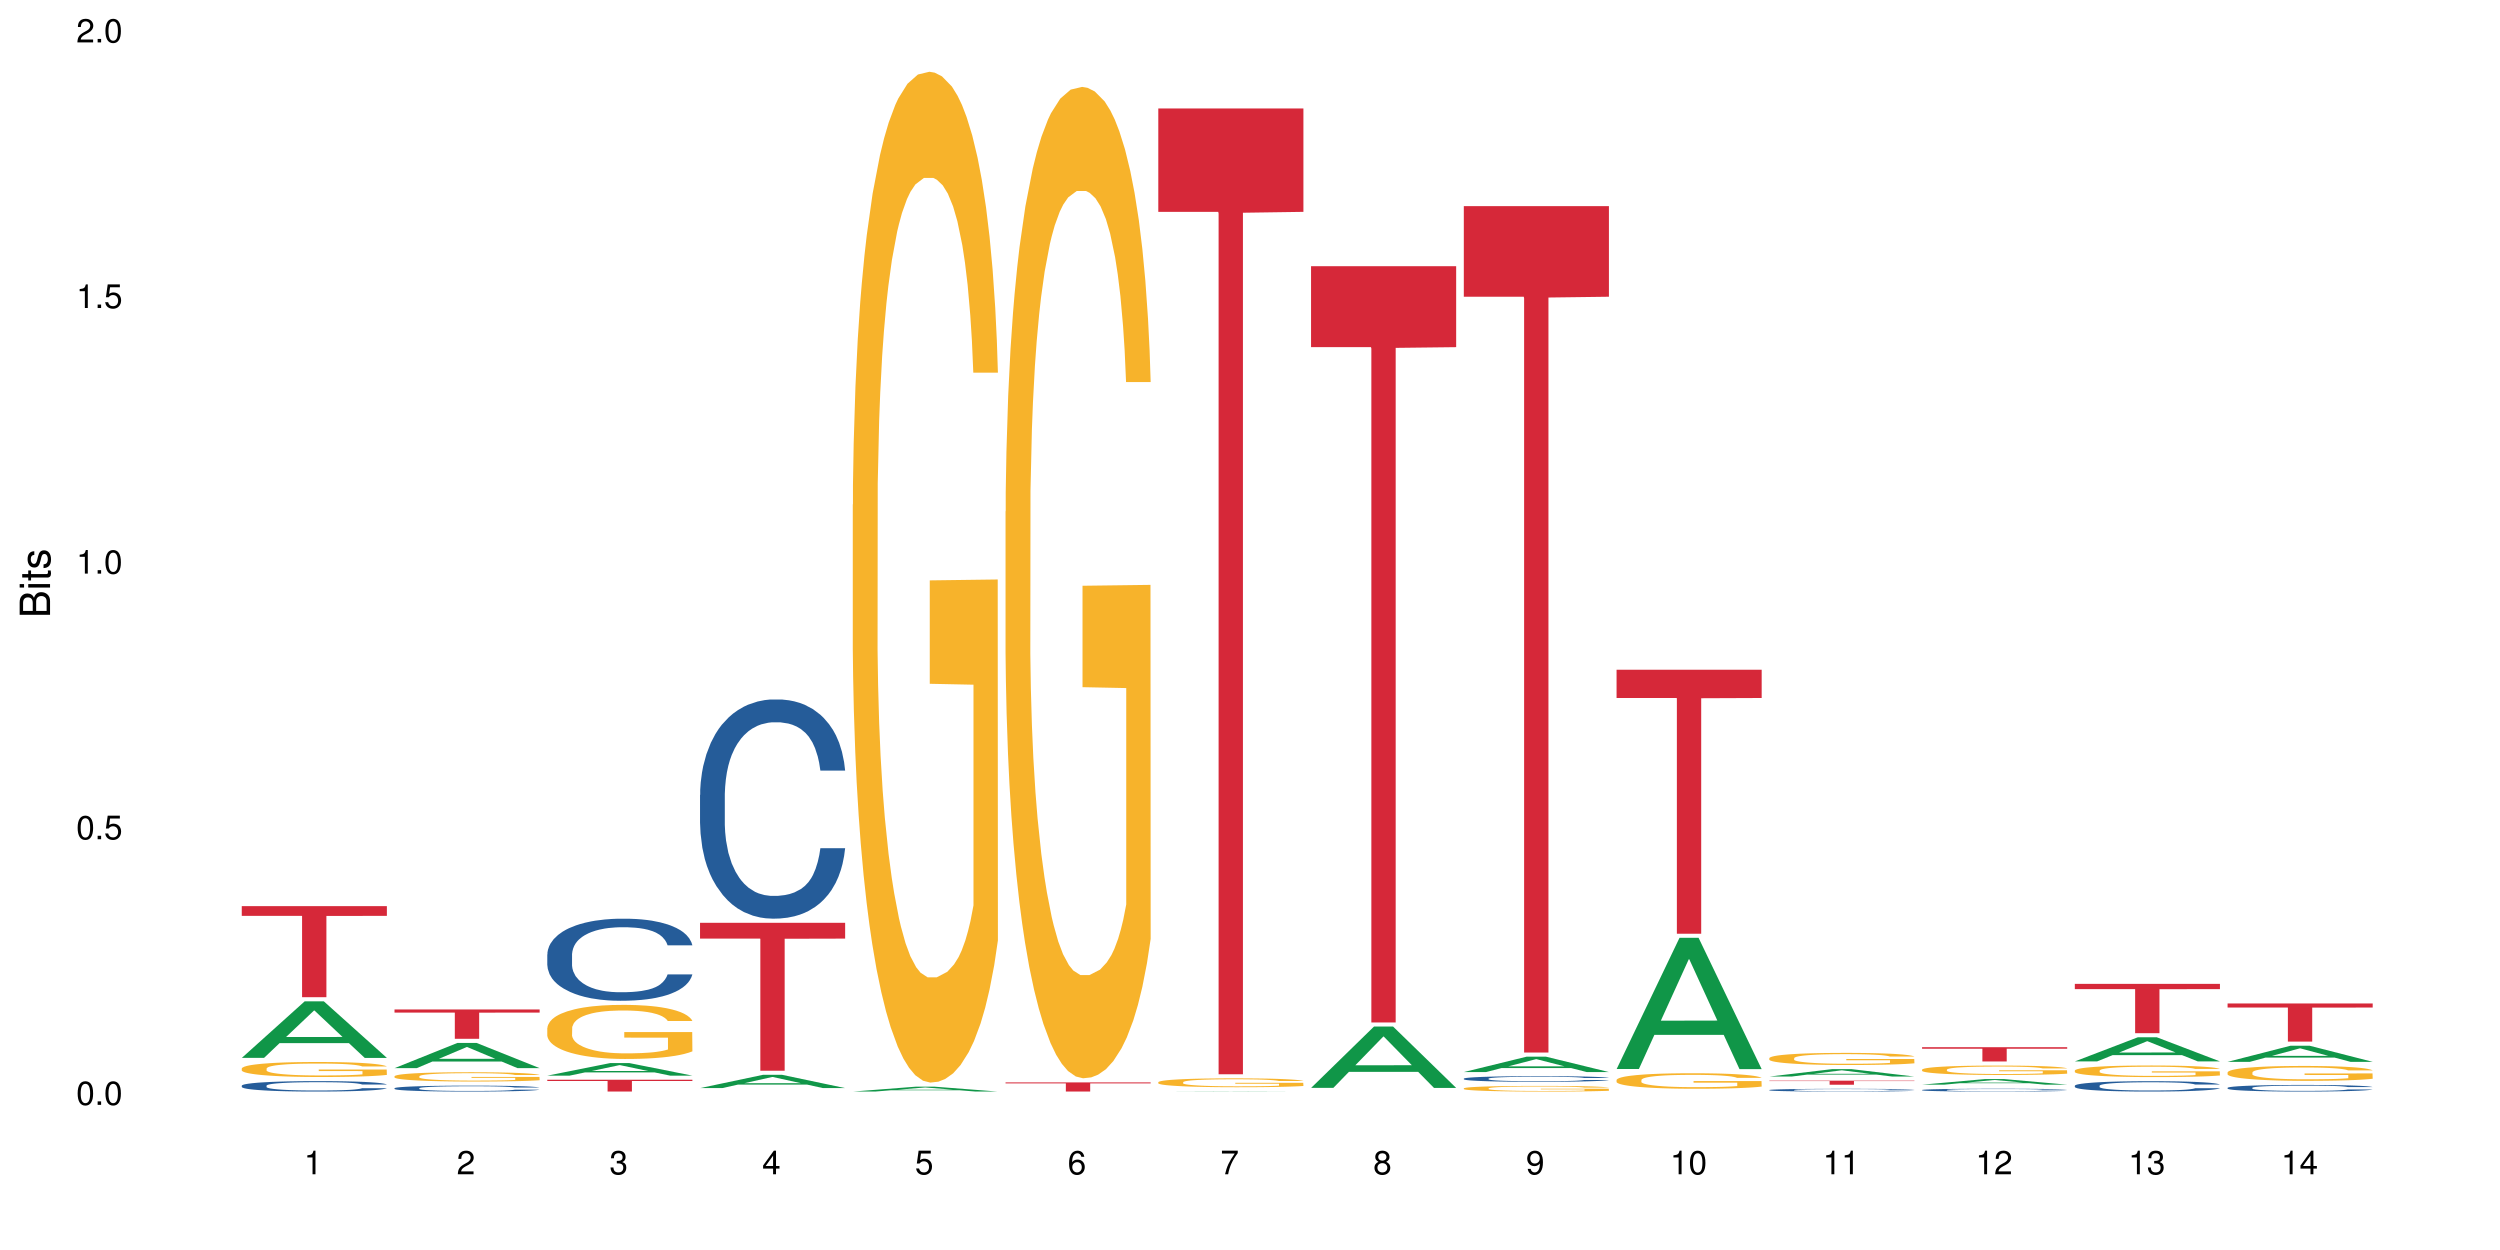 <?xml version="1.0" encoding="UTF-8"?>
<svg xmlns="http://www.w3.org/2000/svg" xmlns:xlink="http://www.w3.org/1999/xlink" width="720pt" height="360pt" viewBox="0 0 720 360" version="1.1">
<defs>
<g>
<symbol overflow="visible" id="glyph0-0">
<path style="stroke:none;" d=""/>
</symbol>
<symbol overflow="visible" id="glyph0-1">
<path style="stroke:none;" d="M 2.641 -6.797 C 2 -6.797 1.422 -6.531 1.078 -6.047 C 0.641 -5.453 0.406 -4.547 0.406 -3.297 C 0.406 -1 1.188 0.219 2.641 0.219 C 4.078 0.219 4.859 -1 4.859 -3.234 C 4.859 -4.562 4.656 -5.438 4.203 -6.047 C 3.844 -6.531 3.281 -6.797 2.641 -6.797 Z M 2.641 -6.047 C 3.547 -6.047 4 -5.125 4 -3.312 C 4 -1.375 3.562 -0.484 2.625 -0.484 C 1.734 -0.484 1.281 -1.422 1.281 -3.281 C 1.281 -5.141 1.734 -6.047 2.641 -6.047 Z M 2.641 -6.047 "/>
</symbol>
<symbol overflow="visible" id="glyph0-2">
<path style="stroke:none;" d="M 1.828 -1 L 0.828 -1 L 0.828 0 L 1.828 0 Z M 1.828 -1 "/>
</symbol>
<symbol overflow="visible" id="glyph0-3">
<path style="stroke:none;" d="M 4.562 -6.797 L 1.062 -6.797 L 0.547 -3.094 L 1.328 -3.094 C 1.719 -3.562 2.047 -3.734 2.578 -3.734 C 3.484 -3.734 4.062 -3.109 4.062 -2.094 C 4.062 -1.125 3.484 -0.531 2.578 -0.531 C 1.828 -0.531 1.375 -0.906 1.188 -1.672 L 0.328 -1.672 C 0.453 -1.109 0.547 -0.844 0.75 -0.594 C 1.125 -0.078 1.828 0.219 2.594 0.219 C 3.969 0.219 4.922 -0.781 4.922 -2.219 C 4.922 -3.562 4.031 -4.484 2.719 -4.484 C 2.25 -4.484 1.859 -4.359 1.469 -4.062 L 1.734 -5.969 L 4.562 -5.969 Z M 4.562 -6.797 "/>
</symbol>
<symbol overflow="visible" id="glyph0-4">
<path style="stroke:none;" d="M 2.484 -4.844 L 2.484 0 L 3.328 0 L 3.328 -6.797 L 2.766 -6.797 C 2.469 -5.75 2.281 -5.609 0.984 -5.453 L 0.984 -4.844 Z M 2.484 -4.844 "/>
</symbol>
<symbol overflow="visible" id="glyph0-5">
<path style="stroke:none;" d="M 4.859 -0.828 L 1.281 -0.828 C 1.359 -1.391 1.672 -1.75 2.5 -2.234 L 3.469 -2.75 C 4.406 -3.266 4.906 -3.969 4.906 -4.812 C 4.906 -5.375 4.672 -5.906 4.266 -6.266 C 3.859 -6.625 3.375 -6.797 2.719 -6.797 C 1.859 -6.797 1.219 -6.5 0.844 -5.922 C 0.609 -5.562 0.5 -5.125 0.484 -4.438 L 1.328 -4.438 C 1.359 -4.906 1.406 -5.188 1.531 -5.406 C 1.75 -5.812 2.188 -6.062 2.703 -6.062 C 3.469 -6.062 4.031 -5.516 4.031 -4.781 C 4.031 -4.25 3.719 -3.797 3.125 -3.438 L 2.234 -2.938 C 0.812 -2.141 0.406 -1.5 0.328 0 L 4.859 0 Z M 4.859 -0.828 "/>
</symbol>
<symbol overflow="visible" id="glyph0-6">
<path style="stroke:none;" d="M 2.125 -3.125 L 2.578 -3.125 C 3.516 -3.125 3.984 -2.703 3.984 -1.891 C 3.984 -1.031 3.469 -0.531 2.578 -0.531 C 1.656 -0.531 1.203 -0.984 1.156 -1.969 L 0.312 -1.969 C 0.344 -1.422 0.438 -1.078 0.609 -0.766 C 0.953 -0.109 1.625 0.219 2.547 0.219 C 3.953 0.219 4.859 -0.609 4.859 -1.906 C 4.859 -2.766 4.516 -3.25 3.703 -3.516 C 4.344 -3.766 4.656 -4.25 4.656 -4.938 C 4.656 -6.109 3.875 -6.797 2.578 -6.797 C 1.203 -6.797 0.484 -6.047 0.453 -4.609 L 1.297 -4.609 C 1.312 -5.016 1.344 -5.25 1.453 -5.453 C 1.641 -5.828 2.062 -6.062 2.594 -6.062 C 3.344 -6.062 3.797 -5.625 3.797 -4.906 C 3.797 -4.422 3.609 -4.141 3.25 -3.984 C 3.016 -3.891 2.719 -3.844 2.125 -3.844 Z M 2.125 -3.125 "/>
</symbol>
<symbol overflow="visible" id="glyph0-7">
<path style="stroke:none;" d="M 3.141 -1.625 L 3.141 0 L 3.984 0 L 3.984 -1.625 L 4.984 -1.625 L 4.984 -2.391 L 3.984 -2.391 L 3.984 -6.797 L 3.359 -6.797 L 0.266 -2.516 L 0.266 -1.625 Z M 3.141 -2.391 L 1 -2.391 L 3.141 -5.359 Z M 3.141 -2.391 "/>
</symbol>
<symbol overflow="visible" id="glyph0-8">
<path style="stroke:none;" d="M 4.781 -5.031 C 4.609 -6.141 3.891 -6.797 2.844 -6.797 C 2.094 -6.797 1.422 -6.438 1.031 -5.828 C 0.609 -5.172 0.406 -4.344 0.406 -3.094 C 0.406 -1.953 0.578 -1.234 0.984 -0.625 C 1.359 -0.078 1.953 0.219 2.703 0.219 C 3.984 0.219 4.922 -0.734 4.922 -2.078 C 4.922 -3.344 4.062 -4.234 2.844 -4.234 C 2.172 -4.234 1.641 -3.969 1.281 -3.469 C 1.281 -5.125 1.828 -6.047 2.797 -6.047 C 3.391 -6.047 3.797 -5.672 3.938 -5.031 Z M 2.734 -3.484 C 3.547 -3.484 4.062 -2.922 4.062 -2 C 4.062 -1.156 3.484 -0.531 2.703 -0.531 C 1.922 -0.531 1.328 -1.188 1.328 -2.047 C 1.328 -2.891 1.906 -3.484 2.734 -3.484 Z M 2.734 -3.484 "/>
</symbol>
<symbol overflow="visible" id="glyph0-9">
<path style="stroke:none;" d="M 4.984 -6.797 L 0.438 -6.797 L 0.438 -5.969 L 4.109 -5.969 C 2.5 -3.656 1.828 -2.234 1.328 0 L 2.219 0 C 2.594 -2.172 3.453 -4.047 4.984 -6.094 Z M 4.984 -6.797 "/>
</symbol>
<symbol overflow="visible" id="glyph0-10">
<path style="stroke:none;" d="M 3.75 -3.578 C 4.453 -4 4.688 -4.344 4.688 -4.984 C 4.688 -6.047 3.844 -6.797 2.641 -6.797 C 1.438 -6.797 0.594 -6.047 0.594 -4.984 C 0.594 -4.359 0.828 -4.016 1.516 -3.578 C 0.734 -3.203 0.359 -2.641 0.359 -1.891 C 0.359 -0.641 1.297 0.219 2.641 0.219 C 3.984 0.219 4.922 -0.641 4.922 -1.875 C 4.922 -2.641 4.531 -3.203 3.75 -3.578 Z M 2.641 -6.047 C 3.359 -6.047 3.812 -5.625 3.812 -4.969 C 3.812 -4.344 3.344 -3.922 2.641 -3.922 C 1.922 -3.922 1.453 -4.344 1.453 -4.984 C 1.453 -5.625 1.922 -6.047 2.641 -6.047 Z M 2.641 -3.203 C 3.484 -3.203 4.062 -2.672 4.062 -1.875 C 4.062 -1.062 3.484 -0.531 2.625 -0.531 C 1.797 -0.531 1.219 -1.078 1.219 -1.875 C 1.219 -2.672 1.797 -3.203 2.641 -3.203 Z M 2.641 -3.203 "/>
</symbol>
<symbol overflow="visible" id="glyph0-11">
<path style="stroke:none;" d="M 0.516 -1.547 C 0.672 -0.438 1.406 0.219 2.438 0.219 C 3.188 0.219 3.859 -0.141 4.266 -0.75 C 4.688 -1.406 4.891 -2.25 4.891 -3.484 C 4.891 -4.625 4.703 -5.359 4.312 -5.953 C 3.938 -6.5 3.344 -6.797 2.594 -6.797 C 1.297 -6.797 0.359 -5.844 0.359 -4.516 C 0.359 -3.25 1.234 -2.344 2.453 -2.344 C 3.094 -2.344 3.562 -2.578 4.016 -3.109 C 4 -1.453 3.469 -0.531 2.5 -0.531 C 1.906 -0.531 1.484 -0.906 1.359 -1.547 Z M 2.578 -6.062 C 3.375 -6.062 3.969 -5.406 3.969 -4.531 C 3.969 -3.688 3.375 -3.094 2.547 -3.094 C 1.734 -3.094 1.234 -3.672 1.234 -4.578 C 1.234 -5.438 1.797 -6.062 2.578 -6.062 Z M 2.578 -6.062 "/>
</symbol>
<symbol overflow="visible" id="glyph1-0">
<path style="stroke:none;" d=""/>
</symbol>
<symbol overflow="visible" id="glyph1-1">
<path style="stroke:none;" d="M 0 -0.953 L 0 -4.891 C 0 -5.719 -0.234 -6.344 -0.734 -6.797 C -1.188 -7.234 -1.812 -7.469 -2.5 -7.469 C -3.547 -7.469 -4.188 -7 -4.625 -5.875 C -4.984 -6.672 -5.641 -7.094 -6.531 -7.094 C -7.156 -7.094 -7.734 -6.859 -8.141 -6.391 C -8.562 -5.938 -8.75 -5.344 -8.75 -4.5 L -8.75 -0.953 Z M -4.984 -2.062 L -7.766 -2.062 L -7.766 -4.219 C -7.766 -4.844 -7.688 -5.203 -7.453 -5.5 C -7.219 -5.812 -6.859 -5.969 -6.375 -5.969 C -5.906 -5.969 -5.531 -5.812 -5.297 -5.5 C -5.062 -5.203 -4.984 -4.844 -4.984 -4.219 Z M -0.984 -2.062 L -4 -2.062 L -4 -4.781 C -4 -5.328 -3.859 -5.688 -3.578 -5.953 C -3.297 -6.219 -2.922 -6.359 -2.484 -6.359 C -2.062 -6.359 -1.688 -6.219 -1.406 -5.953 C -1.109 -5.688 -0.984 -5.328 -0.984 -4.781 Z M -0.984 -2.062 "/>
</symbol>
<symbol overflow="visible" id="glyph1-2">
<path style="stroke:none;" d="M -6.281 -1.797 L -6.281 -0.797 L 0 -0.797 L 0 -1.797 Z M -8.75 -1.797 L -8.75 -0.797 L -7.484 -0.797 L -7.484 -1.797 Z M -8.75 -1.797 "/>
</symbol>
<symbol overflow="visible" id="glyph1-3">
<path style="stroke:none;" d="M -6.281 -3.047 L -6.281 -2.016 L -8.016 -2.016 L -8.016 -1.016 L -6.281 -1.016 L -6.281 -0.172 L -5.469 -0.172 L -5.469 -1.016 L -0.719 -1.016 C -0.078 -1.016 0.281 -1.453 0.281 -2.234 C 0.281 -2.469 0.25 -2.719 0.188 -3.047 L -0.641 -3.047 C -0.609 -2.922 -0.594 -2.766 -0.594 -2.562 C -0.594 -2.141 -0.719 -2.016 -1.156 -2.016 L -5.469 -2.016 L -5.469 -3.047 Z M -6.281 -3.047 "/>
</symbol>
<symbol overflow="visible" id="glyph1-4">
<path style="stroke:none;" d="M -4.531 -5.25 C -5.766 -5.25 -6.469 -4.422 -6.469 -2.969 C -6.469 -1.516 -5.719 -0.562 -4.547 -0.562 C -3.562 -0.562 -3.094 -1.062 -2.734 -2.562 L -2.516 -3.484 C -2.344 -4.188 -2.094 -4.469 -1.625 -4.469 C -1.047 -4.469 -0.641 -3.875 -0.641 -3 C -0.641 -2.453 -0.797 -2 -1.062 -1.75 C -1.25 -1.594 -1.422 -1.531 -1.875 -1.469 L -1.875 -0.406 C -0.422 -0.453 0.281 -1.266 0.281 -2.922 C 0.281 -4.5 -0.5 -5.516 -1.719 -5.516 C -2.656 -5.516 -3.172 -4.984 -3.469 -3.734 L -3.703 -2.766 C -3.891 -1.953 -4.156 -1.609 -4.594 -1.609 C -5.172 -1.609 -5.547 -2.125 -5.547 -2.938 C -5.547 -3.75 -5.203 -4.172 -4.531 -4.203 Z M -4.531 -5.25 "/>
</symbol>
</g>
</defs>
<g id="surface126102">
<rect x="0" y="0" width="720" height="360" style="fill:rgb(100%,100%,100%);fill-opacity:1;stroke:none;"/>
<path style=" stroke:none;fill-rule:nonzero;fill:rgb(6.275%,58.824%,28.235%);fill-opacity:1;" d="M 69.629 304.66 L 69.676 304.645 L 87.758 288.375 L 93.25 288.375 L 111.422 304.676 L 105.039 304.676 L 100.484 300.418 L 80.523 300.418 L 76.059 304.66 L 69.629 304.66 L 82.445 298.66 L 98.652 298.645 L 90.57 291.039 L 90.48 291.023 L 90.391 291.07 L 82.398 298.645 L 82.445 298.66 Z M 69.629 304.66 "/>
<path style=" stroke:none;fill-rule:nonzero;fill:rgb(14.51%,36.078%,60%);fill-opacity:1;" d="M 69.629 312.672 L 69.68 312.668 L 69.68 312.602 L 69.832 312.496 L 70.191 312.363 L 70.547 312.273 L 71.465 312.113 L 72.738 311.953 L 74.062 311.832 L 75.031 311.762 L 75.898 311.707 L 77.887 311.605 L 79.16 311.555 L 80.535 311.508 L 82.219 311.461 L 83.441 311.434 L 86.195 311.387 L 88.234 311.367 L 89.812 311.359 L 93.227 311.359 L 95.266 311.371 L 96.746 311.387 L 98.375 311.406 L 99.75 311.434 L 102.148 311.492 L 104.289 311.57 L 105.258 311.613 L 106.785 311.699 L 107.957 311.781 L 108.773 311.852 L 109.691 311.953 L 110.504 312.078 L 111.117 312.219 L 111.422 312.336 L 104.289 312.336 L 103.93 312.227 L 103.523 312.141 L 102.758 312.027 L 101.992 311.949 L 100.922 311.871 L 99.957 311.816 L 98.629 311.766 L 97.457 311.73 L 96.234 311.707 L 95.062 311.691 L 92.82 311.676 L 90.219 311.676 L 89.254 311.68 L 87.266 311.703 L 86.195 311.723 L 84.664 311.758 L 83.594 311.797 L 82.32 311.852 L 81.453 311.898 L 80.383 311.969 L 79.617 312.031 L 78.754 312.121 L 78.242 312.191 L 77.785 312.27 L 77.375 312.359 L 77.07 312.457 L 76.867 312.559 L 76.766 312.656 L 76.766 313.082 L 76.867 313.184 L 77.121 313.297 L 77.785 313.465 L 78.754 313.609 L 79.875 313.727 L 80.945 313.809 L 81.555 313.848 L 82.371 313.891 L 83.645 313.945 L 85.48 314 L 86.551 314.023 L 88.184 314.047 L 89.863 314.059 L 92.105 314.059 L 94.094 314.047 L 95.418 314.031 L 96.797 314.012 L 98.68 313.965 L 99.852 313.918 L 100.871 313.867 L 101.637 313.816 L 102.148 313.77 L 102.91 313.684 L 103.523 313.594 L 103.98 313.496 L 104.289 313.402 L 111.422 313.402 L 111.117 313.512 L 110.66 313.621 L 110.199 313.699 L 109.484 313.797 L 108.672 313.879 L 107.5 313.977 L 106.531 314.039 L 105.258 314.109 L 104.082 314.16 L 102.809 314.207 L 100.922 314.262 L 99.699 314.289 L 98.375 314.316 L 96.797 314.336 L 94.809 314.355 L 92.668 314.367 L 90.68 314.371 L 88.539 314.363 L 86.957 314.355 L 84.867 314.328 L 82.27 314.281 L 80.383 314.227 L 78.906 314.176 L 77.633 314.121 L 76.203 314.047 L 74.371 313.926 L 73.25 313.832 L 72.484 313.754 L 71.617 313.648 L 71.004 313.551 L 70.293 313.398 L 69.781 313.203 L 69.629 313.051 Z M 69.629 312.672 "/>
<path style=" stroke:none;fill-rule:nonzero;fill:rgb(96.863%,70.196%,16.863%);fill-opacity:1;" d="M 69.629 307.707 L 69.68 307.703 L 69.68 307.625 L 69.883 307.445 L 70.395 307.199 L 71.055 307 L 71.77 306.84 L 72.23 306.758 L 72.992 306.641 L 73.656 306.555 L 75.336 306.375 L 77.477 306.211 L 78.652 306.137 L 79.977 306.07 L 81.863 305.996 L 82.727 305.969 L 85.379 305.906 L 88.387 305.867 L 91.699 305.855 L 93.227 305.859 L 95.316 305.875 L 98.172 305.918 L 99.801 305.957 L 101.078 305.996 L 102.402 306.047 L 104.031 306.125 L 105.562 306.223 L 106.785 306.316 L 108.008 306.434 L 109.027 306.562 L 109.895 306.699 L 110.66 306.863 L 111.117 307.004 L 111.422 307.141 L 104.34 307.141 L 103.93 307.004 L 103.473 306.898 L 102.707 306.766 L 101.941 306.672 L 101.18 306.598 L 99.75 306.492 L 98.527 306.43 L 97 306.375 L 95.52 306.34 L 93.84 306.316 L 92.82 306.309 L 90.117 306.309 L 87.672 306.336 L 86.246 306.367 L 85.227 306.398 L 83.797 306.457 L 82.934 306.504 L 82.422 306.539 L 80.895 306.66 L 79.875 306.77 L 79.312 306.844 L 78.602 306.965 L 78.09 307.07 L 77.531 307.23 L 77.223 307.348 L 76.816 307.617 L 76.766 308.328 L 76.918 308.477 L 77.223 308.641 L 77.633 308.781 L 78.242 308.934 L 78.855 309.047 L 79.926 309.199 L 80.844 309.305 L 81.555 309.371 L 82.934 309.477 L 83.492 309.512 L 84.816 309.586 L 86.195 309.641 L 87.875 309.688 L 89.148 309.711 L 91.188 309.73 L 93.789 309.73 L 96.848 309.707 L 98.781 309.676 L 100.109 309.645 L 100.977 309.617 L 102.047 309.57 L 102.809 309.531 L 103.523 309.488 L 104.391 309.422 L 104.391 308.477 L 91.801 308.473 L 91.801 308.031 L 111.371 308.027 L 111.422 309.57 L 110.352 309.68 L 109.027 309.781 L 107.754 309.859 L 106.43 309.93 L 104.543 310.004 L 103.012 310.051 L 100.668 310.105 L 98.527 310.141 L 96.285 310.164 L 94.297 310.176 L 91.953 310.18 L 89.863 310.172 L 87.621 310.148 L 85.836 310.117 L 84.207 310.078 L 82.574 310.027 L 80.535 309.945 L 79.211 309.875 L 77.836 309.793 L 76.461 309.695 L 75.234 309.59 L 74.422 309.504 L 73.605 309.41 L 72.738 309.293 L 71.922 309.156 L 71.312 309.035 L 70.75 308.895 L 70.344 308.766 L 69.934 308.59 L 69.73 308.445 L 69.629 308.324 Z M 69.629 307.707 "/>
<path style=" stroke:none;fill-rule:nonzero;fill:rgb(83.922%,15.686%,22.353%);fill-opacity:1;" d="M 69.629 260.961 L 111.422 260.961 L 111.422 263.77 L 94.004 263.793 L 94.004 287.195 L 86.996 287.195 L 86.996 263.82 L 86.895 263.77 L 69.629 263.77 Z M 69.629 260.961 "/>
<path style=" stroke:none;fill-rule:nonzero;fill:rgb(6.275%,58.824%,28.235%);fill-opacity:1;" d="M 113.621 307.613 L 113.668 307.609 L 131.75 300.363 L 137.242 300.363 L 155.418 307.621 L 149.031 307.621 L 144.477 305.727 L 124.52 305.727 L 120.051 307.613 L 113.621 307.613 L 126.438 304.941 L 142.645 304.938 L 134.562 301.551 L 134.477 301.543 L 134.387 301.562 L 126.395 304.938 L 126.438 304.941 Z M 113.621 307.613 "/>
<path style=" stroke:none;fill-rule:nonzero;fill:rgb(14.51%,36.078%,60%);fill-opacity:1;" d="M 113.621 313.406 L 113.672 313.406 L 113.672 313.367 L 113.828 313.309 L 114.184 313.234 L 114.539 313.184 L 115.457 313.09 L 116.73 313.004 L 118.059 312.934 L 119.023 312.895 L 119.891 312.863 L 121.879 312.805 L 123.152 312.773 L 124.531 312.746 L 126.211 312.723 L 127.434 312.707 L 130.188 312.68 L 132.227 312.672 L 133.805 312.664 L 137.223 312.664 L 139.258 312.672 L 140.738 312.68 L 142.367 312.691 L 143.746 312.707 L 146.141 312.738 L 148.281 312.785 L 149.25 312.809 L 150.777 312.855 L 151.949 312.902 L 152.766 312.945 L 153.684 313.004 L 154.5 313.07 L 155.109 313.152 L 155.418 313.219 L 148.281 313.219 L 147.926 313.156 L 147.516 313.109 L 146.75 313.043 L 145.988 313 L 144.918 312.953 L 143.949 312.926 L 142.625 312.895 L 141.453 312.875 L 140.227 312.863 L 139.055 312.852 L 136.812 312.844 L 134.215 312.844 L 133.246 312.848 L 131.258 312.859 L 130.188 312.871 L 128.66 312.891 L 127.59 312.91 L 126.312 312.941 L 125.449 312.969 L 124.379 313.012 L 123.613 313.047 L 122.746 313.098 L 122.234 313.137 L 121.777 313.18 L 121.371 313.23 L 121.062 313.285 L 120.859 313.344 L 120.758 313.398 L 120.758 313.641 L 120.859 313.695 L 121.113 313.762 L 121.777 313.859 L 122.746 313.941 L 123.867 314.008 L 124.938 314.051 L 125.551 314.074 L 126.363 314.098 L 127.641 314.129 L 129.473 314.16 L 130.543 314.176 L 132.176 314.188 L 133.855 314.191 L 136.098 314.191 L 138.086 314.188 L 139.414 314.18 L 140.789 314.168 L 142.676 314.141 L 143.848 314.113 L 144.867 314.086 L 145.629 314.055 L 146.141 314.031 L 146.906 313.984 L 147.516 313.93 L 147.977 313.875 L 148.281 313.82 L 155.418 313.82 L 155.109 313.883 L 154.652 313.945 L 154.191 313.992 L 153.48 314.043 L 152.664 314.094 L 151.492 314.148 L 150.523 314.184 L 149.25 314.223 L 148.078 314.254 L 146.805 314.277 L 144.918 314.309 L 143.695 314.324 L 142.367 314.34 L 140.789 314.352 L 138.801 314.363 L 136.66 314.367 L 134.672 314.371 L 132.531 314.367 L 130.953 314.359 L 128.863 314.348 L 126.262 314.32 L 124.379 314.289 L 122.898 314.262 L 121.625 314.23 L 120.199 314.188 L 118.363 314.117 L 117.242 314.066 L 116.477 314.02 L 115.609 313.961 L 115 313.906 L 114.285 313.82 L 113.777 313.707 L 113.621 313.621 Z M 113.621 313.406 "/>
<path style=" stroke:none;fill-rule:nonzero;fill:rgb(96.863%,70.196%,16.863%);fill-opacity:1;" d="M 113.621 309.949 L 113.672 309.949 L 113.672 309.898 L 113.879 309.789 L 114.387 309.637 L 115.051 309.512 L 115.762 309.414 L 116.223 309.363 L 116.988 309.289 L 117.648 309.234 L 119.332 309.125 L 121.473 309.02 L 122.645 308.977 L 123.969 308.938 L 125.855 308.891 L 126.723 308.871 L 129.371 308.832 L 132.379 308.809 L 135.691 308.801 L 137.223 308.805 L 139.312 308.812 L 142.164 308.84 L 143.797 308.863 L 145.07 308.891 L 146.395 308.922 L 148.027 308.969 L 149.555 309.027 L 150.777 309.086 L 152 309.16 L 153.02 309.238 L 153.887 309.324 L 154.652 309.43 L 155.109 309.516 L 155.418 309.602 L 148.332 309.602 L 147.926 309.516 L 147.465 309.449 L 146.699 309.367 L 145.938 309.309 L 145.172 309.262 L 143.746 309.199 L 142.523 309.16 L 140.992 309.125 L 139.516 309.102 L 137.832 309.086 L 136.812 309.082 L 134.113 309.082 L 131.664 309.102 L 130.238 309.121 L 129.219 309.141 L 127.793 309.176 L 126.926 309.207 L 126.414 309.227 L 124.887 309.301 L 123.867 309.371 L 123.305 309.418 L 122.594 309.488 L 122.082 309.555 L 121.523 309.652 L 121.219 309.727 L 120.809 309.895 L 120.758 310.336 L 120.91 310.43 L 121.219 310.531 L 121.625 310.617 L 122.234 310.711 L 122.848 310.781 L 123.918 310.879 L 124.836 310.941 L 125.551 310.984 L 126.926 311.051 L 127.484 311.07 L 128.812 311.117 L 130.188 311.148 L 131.871 311.18 L 133.145 311.195 L 135.184 311.207 L 137.781 311.207 L 140.84 311.191 L 142.777 311.172 L 144.102 311.152 L 144.969 311.137 L 146.039 311.109 L 146.805 311.082 L 147.516 311.059 L 148.383 311.016 L 148.383 310.43 L 135.793 310.426 L 135.793 310.152 L 155.367 310.148 L 155.418 311.109 L 154.348 311.176 L 153.02 311.238 L 151.746 311.289 L 150.422 311.328 L 148.535 311.375 L 147.008 311.406 L 144.664 311.438 L 142.523 311.461 L 140.277 311.477 L 138.293 311.484 L 135.945 311.484 L 133.855 311.48 L 131.613 311.465 L 129.832 311.445 L 128.199 311.422 L 126.57 311.391 L 124.531 311.34 L 123.203 311.297 L 121.828 311.246 L 120.453 311.184 L 119.23 311.117 L 118.414 311.066 L 117.598 311.008 L 116.73 310.934 L 115.918 310.852 L 115.305 310.773 L 114.742 310.688 L 114.336 310.609 L 113.93 310.496 L 113.727 310.41 L 113.621 310.332 Z M 113.621 309.949 "/>
<path style=" stroke:none;fill-rule:nonzero;fill:rgb(83.922%,15.686%,22.353%);fill-opacity:1;" d="M 113.621 290.73 L 155.418 290.73 L 155.418 291.633 L 138 291.641 L 138 299.184 L 130.988 299.184 L 130.988 291.648 L 130.887 291.633 L 113.621 291.633 Z M 113.621 290.73 "/>
<path style=" stroke:none;fill-rule:nonzero;fill:rgb(6.275%,58.824%,28.235%);fill-opacity:1;" d="M 157.617 309.785 L 157.66 309.781 L 175.746 306.164 L 181.238 306.164 L 199.41 309.789 L 193.023 309.789 L 188.469 308.844 L 168.512 308.844 L 164.047 309.785 L 157.617 309.785 L 170.43 308.453 L 186.641 308.449 L 178.559 306.758 L 178.469 306.754 L 178.379 306.762 L 170.387 308.449 L 170.43 308.453 Z M 157.617 309.785 "/>
<path style=" stroke:none;fill-rule:nonzero;fill:rgb(14.51%,36.078%,60%);fill-opacity:1;" d="M 157.617 274.875 L 157.668 274.855 L 157.668 274.336 L 157.82 273.516 L 158.176 272.477 L 158.535 271.766 L 159.449 270.492 L 160.727 269.262 L 162.051 268.309 L 163.02 267.75 L 163.887 267.316 L 165.871 266.516 L 167.148 266.105 L 168.523 265.738 L 170.207 265.371 L 171.43 265.156 L 174.18 264.812 L 176.219 264.66 L 177.801 264.594 L 181.215 264.594 L 183.254 264.68 L 184.73 264.789 L 186.363 264.961 L 187.738 265.156 L 190.133 265.633 L 192.273 266.234 L 193.242 266.582 L 194.773 267.25 L 195.945 267.898 L 196.758 268.461 L 197.676 269.262 L 198.492 270.23 L 199.105 271.332 L 199.41 272.262 L 192.273 272.262 L 191.918 271.398 L 191.512 270.73 L 190.746 269.844 L 189.98 269.215 L 188.91 268.59 L 187.941 268.18 L 186.617 267.77 L 185.445 267.512 L 184.223 267.316 L 183.051 267.188 L 180.805 267.059 L 178.207 267.059 L 177.238 267.102 L 175.25 267.273 L 174.18 267.426 L 172.652 267.727 L 171.582 268.008 L 170.309 268.438 L 169.441 268.805 L 168.371 269.367 L 167.605 269.863 L 166.738 270.578 L 166.23 271.117 L 165.77 271.723 L 165.363 272.434 L 165.059 273.191 L 164.855 273.988 L 164.75 274.766 L 164.75 278.113 L 164.855 278.891 L 165.109 279.801 L 165.77 281.117 L 166.738 282.262 L 167.859 283.168 L 168.93 283.816 L 169.543 284.117 L 170.359 284.465 L 171.633 284.898 L 173.469 285.328 L 174.539 285.5 L 176.168 285.676 L 177.852 285.762 L 180.094 285.762 L 182.082 285.676 L 183.406 285.566 L 184.781 285.395 L 186.668 285.027 L 187.84 284.68 L 188.859 284.27 L 189.625 283.859 L 190.133 283.516 L 190.898 282.844 L 191.512 282.109 L 191.969 281.355 L 192.273 280.621 L 199.41 280.621 L 199.105 281.484 L 198.645 282.328 L 198.188 282.953 L 197.473 283.707 L 196.656 284.379 L 195.484 285.133 L 194.516 285.629 L 193.242 286.172 L 192.07 286.582 L 190.797 286.949 L 188.91 287.379 L 187.688 287.598 L 186.363 287.789 L 184.781 287.965 L 182.793 288.113 L 180.652 288.199 L 178.664 288.223 L 176.523 288.18 L 174.945 288.094 L 172.855 287.898 L 170.258 287.512 L 168.371 287.098 L 166.891 286.688 L 165.617 286.258 L 164.191 285.676 L 162.355 284.723 L 161.234 283.988 L 160.469 283.383 L 159.605 282.543 L 158.992 281.785 L 158.277 280.578 L 157.77 279.043 L 157.617 277.855 Z M 157.617 274.875 "/>
<path style=" stroke:none;fill-rule:nonzero;fill:rgb(96.863%,70.196%,16.863%);fill-opacity:1;" d="M 157.617 296.074 L 157.668 296.062 L 157.668 295.777 L 157.871 295.137 L 158.379 294.254 L 159.043 293.527 L 159.758 292.961 L 160.215 292.66 L 160.98 292.234 L 161.641 291.922 L 163.324 291.281 L 165.465 290.684 L 166.637 290.426 L 167.961 290.184 L 169.848 289.914 L 170.715 289.816 L 173.363 289.586 L 176.371 289.445 L 179.684 289.402 L 181.215 289.418 L 183.305 289.473 L 186.156 289.629 L 187.789 289.773 L 189.062 289.914 L 190.387 290.098 L 192.02 290.383 L 193.547 290.727 L 194.773 291.066 L 195.996 291.492 L 197.016 291.949 L 197.879 292.449 L 198.645 293.047 L 199.105 293.543 L 199.41 294.043 L 192.324 294.043 L 191.918 293.543 L 191.457 293.16 L 190.695 292.688 L 189.93 292.348 L 189.164 292.078 L 187.738 291.707 L 186.516 291.48 L 184.984 291.281 L 183.508 291.152 L 181.824 291.066 L 180.805 291.039 L 178.105 291.039 L 175.66 291.137 L 174.23 291.254 L 173.211 291.367 L 171.785 291.578 L 170.918 291.75 L 170.41 291.863 L 168.879 292.305 L 167.859 292.703 L 167.301 292.973 L 166.586 293.402 L 166.078 293.785 L 165.516 294.355 L 165.211 294.781 L 164.801 295.75 L 164.75 298.309 L 164.906 298.852 L 165.211 299.434 L 165.617 299.945 L 166.23 300.488 L 166.84 300.898 L 167.91 301.453 L 168.828 301.824 L 169.543 302.066 L 170.918 302.453 L 171.48 302.578 L 172.805 302.836 L 174.18 303.035 L 175.863 303.207 L 177.137 303.289 L 179.176 303.363 L 181.773 303.363 L 184.832 303.277 L 186.77 303.164 L 188.094 303.051 L 188.961 302.949 L 190.031 302.793 L 190.797 302.652 L 191.512 302.492 L 192.375 302.254 L 192.375 298.852 L 179.789 298.836 L 179.789 297.242 L 199.359 297.23 L 199.41 302.793 L 198.34 303.176 L 197.016 303.547 L 195.738 303.832 L 194.414 304.074 L 192.527 304.344 L 191 304.516 L 188.656 304.715 L 186.516 304.844 L 184.273 304.926 L 182.285 304.969 L 179.941 304.984 L 177.852 304.957 L 175.609 304.871 L 173.824 304.758 L 172.191 304.613 L 170.562 304.43 L 168.523 304.129 L 167.199 303.887 L 165.82 303.59 L 164.445 303.234 L 163.223 302.852 L 162.406 302.551 L 161.59 302.211 L 160.727 301.781 L 159.91 301.297 L 159.297 300.855 L 158.738 300.359 L 158.328 299.891 L 157.922 299.25 L 157.719 298.738 L 157.617 298.297 Z M 157.617 296.074 "/>
<path style=" stroke:none;fill-rule:nonzero;fill:rgb(83.922%,15.686%,22.353%);fill-opacity:1;" d="M 157.617 310.969 L 199.41 310.969 L 199.41 311.332 L 181.992 311.336 L 181.992 314.371 L 174.984 314.371 L 174.984 311.34 L 174.883 311.332 L 157.617 311.332 Z M 157.617 310.969 "/>
<path style=" stroke:none;fill-rule:nonzero;fill:rgb(6.275%,58.824%,28.235%);fill-opacity:1;" d="M 201.609 313.367 L 201.652 313.363 L 219.738 309.547 L 225.23 309.547 L 243.402 313.371 L 237.02 313.371 L 232.465 312.371 L 212.504 312.371 L 208.039 313.367 L 201.609 313.367 L 214.426 311.957 L 230.633 311.953 L 222.551 310.172 L 222.461 310.168 L 222.371 310.176 L 214.379 311.953 L 214.426 311.957 Z M 201.609 313.367 "/>
<path style=" stroke:none;fill-rule:nonzero;fill:rgb(14.51%,36.078%,60%);fill-opacity:1;" d="M 201.609 228.926 L 201.66 228.867 L 201.66 227.48 L 201.812 225.289 L 202.172 222.52 L 202.527 220.617 L 203.445 217.211 L 204.719 213.922 L 206.043 211.383 L 207.012 209.883 L 207.879 208.73 L 209.867 206.598 L 211.141 205.5 L 212.516 204.52 L 214.199 203.539 L 215.422 202.961 L 218.176 202.039 L 220.211 201.633 L 221.793 201.461 L 225.207 201.461 L 227.246 201.691 L 228.723 201.98 L 230.355 202.441 L 231.73 202.961 L 234.129 204.23 L 236.27 205.848 L 237.234 206.77 L 238.766 208.559 L 239.938 210.289 L 240.754 211.789 L 241.672 213.922 L 242.484 216.52 L 243.098 219.461 L 243.402 221.941 L 236.27 221.941 L 235.91 219.637 L 235.504 217.848 L 234.738 215.48 L 233.973 213.809 L 232.902 212.133 L 231.934 211.039 L 230.609 209.941 L 229.438 209.25 L 228.215 208.73 L 227.043 208.383 L 224.801 208.039 L 222.199 208.039 L 221.23 208.152 L 219.246 208.613 L 218.176 209.02 L 216.645 209.828 L 215.574 210.578 L 214.301 211.73 L 213.434 212.711 L 212.363 214.211 L 211.598 215.539 L 210.734 217.441 L 210.223 218.887 L 209.766 220.5 L 209.355 222.406 L 209.051 224.426 L 208.848 226.559 L 208.746 228.637 L 208.746 237.578 L 208.848 239.656 L 209.102 242.078 L 209.766 245.598 L 210.734 248.656 L 211.855 251.082 L 212.926 252.812 L 213.535 253.617 L 214.352 254.543 L 215.625 255.695 L 217.461 256.852 L 218.531 257.312 L 220.16 257.773 L 221.844 258.004 L 224.086 258.004 L 226.074 257.773 L 227.398 257.484 L 228.777 257.023 L 230.66 256.043 L 231.832 255.121 L 232.852 254.023 L 233.617 252.926 L 234.129 252.004 L 234.891 250.215 L 235.504 248.254 L 235.961 246.234 L 236.27 244.273 L 243.402 244.273 L 243.098 246.578 L 242.641 248.832 L 242.18 250.504 L 241.465 252.523 L 240.652 254.312 L 239.48 256.332 L 238.512 257.656 L 237.234 259.102 L 236.062 260.195 L 234.789 261.176 L 232.902 262.332 L 231.68 262.91 L 230.355 263.426 L 228.777 263.891 L 226.789 264.293 L 224.648 264.523 L 222.66 264.582 L 220.52 264.465 L 218.938 264.234 L 216.848 263.715 L 214.25 262.676 L 212.363 261.582 L 210.887 260.484 L 209.613 259.332 L 208.184 257.773 L 206.348 255.234 L 205.227 253.273 L 204.465 251.656 L 203.598 249.406 L 202.984 247.387 L 202.273 244.156 L 201.762 240.059 L 201.609 236.887 Z M 201.609 228.926 "/>
<path style=" stroke:none;fill-rule:nonzero;fill:rgb(83.922%,15.686%,22.353%);fill-opacity:1;" d="M 201.609 265.762 L 243.402 265.762 L 243.402 270.32 L 225.984 270.363 L 225.984 308.367 L 218.977 308.367 L 218.977 270.402 L 218.875 270.32 L 201.609 270.32 Z M 201.609 265.762 "/>
<path style=" stroke:none;fill-rule:nonzero;fill:rgb(6.275%,58.824%,28.235%);fill-opacity:1;" d="M 245.602 314.371 L 245.648 314.367 L 263.73 312.965 L 269.223 312.965 L 287.398 314.371 L 281.012 314.371 L 276.457 314.004 L 256.496 314.004 L 252.031 314.371 L 245.602 314.371 L 258.418 313.852 L 274.625 313.852 L 266.543 313.195 L 266.457 313.191 L 266.367 313.195 L 258.375 313.852 L 258.418 313.852 Z M 245.602 314.371 "/>
<path style=" stroke:none;fill-rule:nonzero;fill:rgb(96.863%,70.196%,16.863%);fill-opacity:1;" d="M 245.602 145.352 L 245.652 145.086 L 245.652 139.77 L 245.859 127.805 L 246.367 111.324 L 247.031 97.762 L 247.742 87.129 L 248.203 81.547 L 248.965 73.57 L 249.629 67.723 L 251.312 55.758 L 253.453 44.59 L 254.625 39.805 L 255.949 35.285 L 257.836 30.234 L 258.703 28.371 L 261.352 24.121 L 264.359 21.461 L 267.672 20.664 L 269.199 20.93 L 271.289 21.992 L 274.145 24.918 L 275.777 27.574 L 277.051 30.234 L 278.375 33.691 L 280.008 39.008 L 281.535 45.387 L 282.758 51.77 L 283.98 59.746 L 285 68.254 L 285.867 77.559 L 286.633 88.723 L 287.09 98.031 L 287.398 107.336 L 280.312 107.336 L 279.906 98.031 L 279.445 90.852 L 278.68 82.078 L 277.918 75.695 L 277.152 70.645 L 275.727 63.734 L 274.5 59.48 L 272.973 55.758 L 271.496 53.363 L 269.812 51.77 L 268.793 51.238 L 266.094 51.238 L 263.645 53.098 L 262.219 55.227 L 261.199 57.352 L 259.773 61.34 L 258.906 64.531 L 258.395 66.656 L 256.867 74.898 L 255.848 82.344 L 255.285 87.395 L 254.574 95.371 L 254.062 102.551 L 253.504 113.184 L 253.195 121.16 L 252.789 139.238 L 252.738 187.094 L 252.891 197.195 L 253.195 208.098 L 253.605 217.668 L 254.215 227.77 L 254.828 235.48 L 255.898 245.852 L 256.816 252.762 L 257.531 257.281 L 258.906 264.461 L 259.465 266.852 L 260.793 271.637 L 262.168 275.359 L 263.848 278.551 L 265.125 280.145 L 267.164 281.477 L 269.762 281.477 L 272.82 279.879 L 274.758 277.754 L 276.082 275.625 L 276.949 273.766 L 278.02 270.84 L 278.781 268.184 L 279.496 265.258 L 280.363 260.738 L 280.363 197.195 L 267.773 196.93 L 267.773 167.152 L 287.344 166.887 L 287.398 270.84 L 286.328 278.02 L 285 284.934 L 283.727 290.25 L 282.402 294.77 L 280.516 299.82 L 278.988 303.012 L 276.641 306.734 L 274.5 309.125 L 272.258 310.719 L 270.27 311.52 L 267.926 311.785 L 265.836 311.254 L 263.594 309.656 L 261.812 307.531 L 260.18 304.871 L 258.547 301.414 L 256.512 295.832 L 255.184 291.312 L 253.809 285.73 L 252.434 279.082 L 251.211 271.906 L 250.395 266.32 L 249.578 259.941 L 248.711 251.965 L 247.895 242.926 L 247.285 234.684 L 246.723 225.379 L 246.316 216.605 L 245.91 204.641 L 245.703 195.07 L 245.602 186.828 Z M 245.602 145.352 "/>
<path style=" stroke:none;fill-rule:nonzero;fill:rgb(96.863%,70.196%,16.863%);fill-opacity:1;" d="M 289.598 147.32 L 289.648 147.059 L 289.648 141.844 L 289.852 130.109 L 290.359 113.941 L 291.023 100.645 L 291.738 90.215 L 292.195 84.738 L 292.961 76.918 L 293.621 71.18 L 295.305 59.445 L 297.445 48.496 L 298.617 43.801 L 299.941 39.367 L 301.828 34.414 L 302.695 32.59 L 305.344 28.418 L 308.352 25.809 L 311.664 25.027 L 313.195 25.289 L 315.285 26.332 L 318.137 29.199 L 319.77 31.809 L 321.043 34.414 L 322.367 37.805 L 324 43.02 L 325.527 49.277 L 326.75 55.535 L 327.977 63.359 L 328.996 71.703 L 329.859 80.828 L 330.625 91.781 L 331.086 100.906 L 331.391 110.031 L 324.305 110.031 L 323.898 100.906 L 323.438 93.867 L 322.676 85.262 L 321.91 79.004 L 321.145 74.047 L 319.719 67.27 L 318.496 63.098 L 316.965 59.445 L 315.488 57.102 L 313.805 55.535 L 312.785 55.016 L 310.086 55.016 L 307.641 56.84 L 306.211 58.926 L 305.191 61.012 L 303.766 64.922 L 302.898 68.051 L 302.391 70.137 L 300.859 78.219 L 299.84 85.523 L 299.281 90.477 L 298.566 98.297 L 298.059 105.34 L 297.496 115.77 L 297.191 123.59 L 296.781 141.32 L 296.73 188.258 L 296.883 198.164 L 297.191 208.855 L 297.598 218.242 L 298.211 228.152 L 298.82 235.715 L 299.891 245.883 L 300.809 252.66 L 301.523 257.094 L 302.898 264.133 L 303.461 266.48 L 304.785 271.176 L 306.16 274.824 L 307.844 277.953 L 309.117 279.52 L 311.156 280.824 L 313.754 280.824 L 316.812 279.258 L 318.75 277.172 L 320.074 275.086 L 320.941 273.262 L 322.012 270.395 L 322.777 267.785 L 323.488 264.918 L 324.355 260.484 L 324.355 198.164 L 311.766 197.906 L 311.766 168.699 L 331.34 168.441 L 331.391 270.395 L 330.32 277.434 L 328.996 284.211 L 327.719 289.426 L 326.395 293.859 L 324.508 298.812 L 322.98 301.941 L 320.637 305.594 L 318.496 307.941 L 316.254 309.504 L 314.266 310.289 L 311.922 310.547 L 309.832 310.027 L 307.59 308.461 L 305.805 306.375 L 304.172 303.77 L 302.543 300.379 L 300.504 294.902 L 299.18 290.469 L 297.801 284.996 L 296.426 278.477 L 295.203 271.438 L 294.387 265.961 L 293.57 259.703 L 292.707 251.879 L 291.891 243.016 L 291.277 234.93 L 290.719 225.805 L 290.309 217.199 L 289.902 205.465 L 289.699 196.078 L 289.598 187.996 Z M 289.598 147.32 "/>
<path style=" stroke:none;fill-rule:nonzero;fill:rgb(83.922%,15.686%,22.353%);fill-opacity:1;" d="M 289.598 311.727 L 331.391 311.727 L 331.391 312.012 L 313.973 312.012 L 313.973 314.371 L 306.965 314.371 L 306.965 312.016 L 306.863 312.012 L 289.598 312.012 Z M 289.598 311.727 "/>
<path style=" stroke:none;fill-rule:nonzero;fill:rgb(6.275%,58.824%,28.235%);fill-opacity:1;" d="M 333.59 314.371 L 333.633 314.371 L 351.719 314.305 L 357.211 314.305 L 375.383 314.371 L 369 314.371 L 364.445 314.352 L 344.484 314.352 L 340.02 314.371 L 333.59 314.371 L 346.406 314.348 L 362.613 314.348 L 354.531 314.312 L 354.352 314.312 L 346.359 314.348 L 346.406 314.348 Z M 333.59 314.371 "/>
<path style=" stroke:none;fill-rule:nonzero;fill:rgb(96.863%,70.196%,16.863%);fill-opacity:1;" d="M 333.59 311.66 L 333.641 311.656 L 333.641 311.609 L 333.844 311.504 L 334.355 311.359 L 335.016 311.242 L 335.73 311.148 L 336.188 311.098 L 336.953 311.027 L 337.617 310.977 L 339.297 310.871 L 341.438 310.773 L 342.609 310.73 L 343.938 310.691 L 345.82 310.645 L 346.688 310.629 L 349.34 310.594 L 352.348 310.57 L 355.66 310.562 L 357.188 310.566 L 359.277 310.574 L 362.133 310.602 L 363.762 310.625 L 365.035 310.645 L 366.363 310.676 L 367.992 310.723 L 369.523 310.781 L 370.746 310.836 L 371.969 310.906 L 372.988 310.98 L 373.855 311.062 L 374.617 311.16 L 375.078 311.242 L 375.383 311.324 L 368.297 311.324 L 367.891 311.242 L 367.434 311.18 L 366.668 311.102 L 365.902 311.047 L 365.141 311.004 L 363.711 310.941 L 362.488 310.902 L 360.961 310.871 L 359.48 310.852 L 357.801 310.836 L 356.781 310.832 L 354.078 310.832 L 351.633 310.848 L 350.207 310.867 L 349.188 310.887 L 347.758 310.922 L 346.891 310.949 L 346.383 310.969 L 344.855 311.039 L 343.836 311.105 L 343.273 311.148 L 342.559 311.219 L 342.051 311.281 L 341.488 311.375 L 341.184 311.445 L 340.777 311.605 L 340.727 312.027 L 340.879 312.117 L 341.184 312.211 L 341.59 312.297 L 342.203 312.383 L 342.816 312.453 L 343.887 312.543 L 344.801 312.605 L 345.516 312.645 L 346.891 312.707 L 347.453 312.727 L 348.777 312.77 L 350.152 312.805 L 351.836 312.832 L 353.109 312.844 L 355.148 312.855 L 357.75 312.855 L 360.805 312.844 L 362.742 312.824 L 364.07 312.805 L 364.934 312.789 L 366.004 312.762 L 366.77 312.738 L 367.484 312.715 L 368.352 312.676 L 368.352 312.117 L 355.762 312.113 L 355.762 311.852 L 375.332 311.848 L 375.383 312.762 L 374.312 312.828 L 372.988 312.887 L 371.715 312.934 L 370.387 312.973 L 368.504 313.02 L 366.973 313.047 L 364.629 313.078 L 362.488 313.102 L 360.246 313.113 L 358.258 313.121 L 355.914 313.125 L 353.824 313.117 L 351.582 313.105 L 349.797 313.086 L 348.168 313.062 L 346.535 313.031 L 344.496 312.984 L 343.172 312.945 L 341.797 312.895 L 340.418 312.836 L 339.195 312.773 L 338.379 312.723 L 337.566 312.668 L 336.699 312.598 L 335.883 312.52 L 335.273 312.445 L 334.711 312.363 L 334.305 312.285 L 333.895 312.18 L 333.691 312.098 L 333.59 312.023 Z M 333.59 311.66 "/>
<path style=" stroke:none;fill-rule:nonzero;fill:rgb(83.922%,15.686%,22.353%);fill-opacity:1;" d="M 333.59 31.238 L 375.383 31.238 L 375.383 61.012 L 357.965 61.27 L 357.965 309.383 L 350.957 309.383 L 350.957 61.531 L 350.855 61.012 L 333.59 61.012 Z M 333.59 31.238 "/>
<path style=" stroke:none;fill-rule:nonzero;fill:rgb(6.275%,58.824%,28.235%);fill-opacity:1;" d="M 377.582 313.305 L 377.629 313.289 L 395.711 295.645 L 401.203 295.645 L 419.375 313.324 L 412.992 313.324 L 408.438 308.707 L 388.477 308.707 L 384.012 313.305 L 377.582 313.305 L 390.398 306.801 L 406.605 306.781 L 398.523 298.531 L 398.434 298.516 L 398.348 298.566 L 390.352 306.781 L 390.398 306.801 Z M 377.582 313.305 "/>
<path style=" stroke:none;fill-rule:nonzero;fill:rgb(83.922%,15.686%,22.353%);fill-opacity:1;" d="M 377.582 76.668 L 419.375 76.668 L 419.375 99.98 L 401.957 100.188 L 401.957 294.465 L 394.949 294.465 L 394.949 100.391 L 394.848 99.98 L 377.582 99.98 Z M 377.582 76.668 "/>
<path style=" stroke:none;fill-rule:nonzero;fill:rgb(6.275%,58.824%,28.235%);fill-opacity:1;" d="M 421.578 308.75 L 421.621 308.746 L 439.703 304.312 L 445.195 304.312 L 463.371 308.754 L 456.984 308.754 L 452.43 307.594 L 432.473 307.594 L 428.008 308.75 L 421.578 308.75 L 434.391 307.113 L 450.602 307.109 L 442.52 305.039 L 442.43 305.035 L 442.34 305.047 L 434.348 307.109 L 434.391 307.113 Z M 421.578 308.75 "/>
<path style=" stroke:none;fill-rule:nonzero;fill:rgb(14.51%,36.078%,60%);fill-opacity:1;" d="M 421.578 310.641 L 421.629 310.641 L 421.629 310.605 L 421.781 310.547 L 422.137 310.477 L 422.492 310.426 L 423.41 310.34 L 424.684 310.254 L 426.012 310.188 L 426.98 310.148 L 427.844 310.121 L 429.832 310.066 L 431.105 310.035 L 432.484 310.012 L 434.164 309.984 L 435.391 309.973 L 438.141 309.945 L 440.18 309.938 L 441.758 309.934 L 445.176 309.934 L 447.215 309.938 L 448.691 309.945 L 450.324 309.957 L 451.699 309.973 L 454.094 310.004 L 456.234 310.047 L 457.203 310.07 L 458.73 310.117 L 459.906 310.16 L 460.719 310.199 L 461.637 310.254 L 462.453 310.32 L 463.062 310.398 L 463.371 310.461 L 456.234 310.461 L 455.879 310.402 L 455.469 310.355 L 454.707 310.293 L 453.941 310.25 L 452.871 310.207 L 451.902 310.18 L 450.578 310.152 L 449.406 310.133 L 448.184 310.121 L 447.008 310.109 L 444.766 310.102 L 442.168 310.102 L 441.199 310.105 L 439.211 310.117 L 438.141 310.129 L 436.613 310.148 L 435.543 310.168 L 434.266 310.195 L 433.402 310.223 L 432.332 310.262 L 431.566 310.297 L 430.699 310.344 L 430.191 310.383 L 429.73 310.422 L 429.324 310.473 L 429.02 310.523 L 428.812 310.578 L 428.711 310.633 L 428.711 310.863 L 428.812 310.918 L 429.07 310.98 L 429.73 311.07 L 430.699 311.152 L 431.82 311.215 L 432.891 311.258 L 433.504 311.277 L 434.32 311.301 L 435.594 311.332 L 437.426 311.363 L 438.496 311.375 L 440.129 311.387 L 441.812 311.391 L 444.055 311.391 L 446.043 311.387 L 447.367 311.379 L 448.742 311.367 L 450.629 311.34 L 451.801 311.316 L 452.82 311.289 L 453.586 311.262 L 454.094 311.238 L 454.859 311.191 L 455.469 311.141 L 455.93 311.09 L 456.234 311.039 L 463.371 311.039 L 463.062 311.098 L 462.605 311.156 L 462.148 311.199 L 461.434 311.25 L 460.617 311.297 L 459.445 311.348 L 458.477 311.383 L 457.203 311.422 L 456.031 311.449 L 454.758 311.473 L 452.871 311.504 L 451.648 311.52 L 450.324 311.531 L 448.742 311.543 L 446.754 311.555 L 444.613 311.559 L 442.625 311.562 L 440.484 311.559 L 438.906 311.551 L 436.816 311.539 L 434.215 311.512 L 432.332 311.484 L 430.852 311.457 L 429.578 311.426 L 428.152 311.387 L 426.316 311.32 L 425.195 311.27 L 424.43 311.227 L 423.562 311.168 L 422.953 311.117 L 422.238 311.035 L 421.73 310.93 L 421.578 310.848 Z M 421.578 310.641 "/>
<path style=" stroke:none;fill-rule:nonzero;fill:rgb(96.863%,70.196%,16.863%);fill-opacity:1;" d="M 421.578 313.438 L 421.629 313.438 L 421.629 313.406 L 421.832 313.34 L 422.34 313.25 L 423.004 313.172 L 423.719 313.113 L 424.176 313.082 L 424.941 313.039 L 425.602 313.004 L 427.285 312.938 L 429.426 312.875 L 430.598 312.848 L 431.922 312.824 L 433.809 312.793 L 434.676 312.785 L 437.324 312.762 L 440.332 312.746 L 443.645 312.742 L 445.176 312.742 L 447.266 312.75 L 450.117 312.766 L 451.75 312.781 L 453.023 312.793 L 454.348 312.812 L 455.98 312.844 L 457.508 312.879 L 458.73 312.914 L 459.957 312.961 L 460.977 313.008 L 461.84 313.059 L 462.605 313.121 L 463.062 313.176 L 463.371 313.227 L 456.285 313.227 L 455.879 313.176 L 455.418 313.133 L 454.656 313.086 L 453.891 313.051 L 453.125 313.02 L 451.699 312.98 L 450.477 312.957 L 448.945 312.938 L 447.469 312.926 L 445.785 312.914 L 442.066 312.914 L 439.617 312.922 L 438.191 312.934 L 437.172 312.945 L 435.746 312.969 L 434.879 312.988 L 434.371 313 L 432.84 313.043 L 431.82 313.086 L 431.262 313.113 L 430.547 313.16 L 430.035 313.199 L 429.477 313.258 L 429.172 313.305 L 428.762 313.406 L 428.711 313.672 L 428.863 313.73 L 429.172 313.789 L 429.578 313.844 L 430.191 313.902 L 430.801 313.945 L 431.871 314 L 432.789 314.039 L 433.504 314.066 L 434.879 314.105 L 435.441 314.121 L 436.766 314.145 L 438.141 314.168 L 439.824 314.184 L 441.098 314.195 L 443.137 314.199 L 445.734 314.199 L 448.793 314.191 L 450.73 314.18 L 452.055 314.168 L 452.922 314.156 L 453.992 314.141 L 454.758 314.125 L 455.469 314.109 L 456.336 314.086 L 456.336 313.73 L 443.746 313.727 L 443.746 313.562 L 463.32 313.559 L 463.371 314.141 L 462.301 314.184 L 460.977 314.219 L 459.699 314.25 L 458.375 314.277 L 456.488 314.305 L 454.961 314.32 L 452.617 314.344 L 450.477 314.355 L 448.234 314.363 L 446.246 314.371 L 443.898 314.371 L 441.812 314.367 L 439.566 314.359 L 437.785 314.348 L 436.152 314.332 L 434.523 314.312 L 432.484 314.281 L 431.16 314.258 L 429.781 314.227 L 428.406 314.188 L 427.184 314.148 L 426.367 314.117 L 425.551 314.082 L 424.684 314.035 L 423.871 313.984 L 423.258 313.938 L 422.699 313.887 L 422.289 313.84 L 421.883 313.77 L 421.68 313.719 L 421.578 313.672 Z M 421.578 313.438 "/>
<path style=" stroke:none;fill-rule:nonzero;fill:rgb(83.922%,15.686%,22.353%);fill-opacity:1;" d="M 421.578 59.367 L 463.371 59.367 L 463.371 85.457 L 445.953 85.688 L 445.953 303.133 L 438.945 303.133 L 438.945 85.918 L 438.844 85.457 L 421.578 85.457 Z M 421.578 59.367 "/>
<path style=" stroke:none;fill-rule:nonzero;fill:rgb(6.275%,58.824%,28.235%);fill-opacity:1;" d="M 465.57 307.879 L 465.613 307.844 L 483.699 270.09 L 489.191 270.09 L 507.363 307.914 L 500.977 307.914 L 496.426 298.039 L 476.465 298.039 L 472 307.879 L 465.57 307.879 L 478.383 293.957 L 494.594 293.922 L 486.512 276.27 L 486.422 276.234 L 486.332 276.34 L 478.34 293.922 L 478.383 293.957 Z M 465.57 307.879 "/>
<path style=" stroke:none;fill-rule:nonzero;fill:rgb(96.863%,70.196%,16.863%);fill-opacity:1;" d="M 465.57 311.008 L 465.621 311.004 L 465.621 310.922 L 465.824 310.738 L 466.336 310.484 L 466.996 310.277 L 467.711 310.113 L 468.168 310.027 L 468.934 309.906 L 469.598 309.816 L 471.277 309.633 L 473.418 309.461 L 474.59 309.387 L 475.918 309.32 L 477.801 309.242 L 478.668 309.211 L 481.32 309.148 L 484.324 309.105 L 487.641 309.094 L 489.168 309.098 L 491.258 309.113 L 494.113 309.16 L 495.742 309.199 L 497.016 309.242 L 498.344 309.293 L 499.973 309.375 L 501.504 309.473 L 502.727 309.57 L 503.949 309.695 L 504.969 309.824 L 505.836 309.969 L 506.598 310.141 L 507.059 310.281 L 507.363 310.426 L 500.277 310.426 L 499.871 310.281 L 499.414 310.172 L 498.648 310.035 L 497.883 309.938 L 497.117 309.863 L 495.691 309.754 L 494.469 309.691 L 492.941 309.633 L 491.461 309.598 L 489.781 309.57 L 488.762 309.562 L 486.059 309.562 L 483.613 309.594 L 482.184 309.625 L 481.164 309.656 L 479.738 309.719 L 478.871 309.77 L 478.363 309.801 L 476.832 309.926 L 475.812 310.043 L 475.254 310.117 L 474.539 310.242 L 474.031 310.352 L 473.469 310.516 L 473.164 310.637 L 472.758 310.914 L 472.707 311.648 L 472.859 311.805 L 473.164 311.973 L 473.57 312.117 L 474.184 312.273 L 474.797 312.391 L 475.867 312.551 L 476.781 312.656 L 477.496 312.727 L 478.871 312.836 L 479.434 312.875 L 480.758 312.949 L 482.133 313.004 L 483.816 313.055 L 485.09 313.078 L 487.129 313.098 L 489.73 313.098 L 492.785 313.074 L 494.723 313.043 L 496.047 313.008 L 496.914 312.98 L 497.984 312.934 L 498.75 312.895 L 499.465 312.848 L 500.328 312.781 L 500.328 311.805 L 487.742 311.801 L 487.742 311.344 L 507.312 311.34 L 507.363 312.934 L 506.293 313.047 L 504.969 313.152 L 503.695 313.234 L 502.367 313.301 L 500.484 313.379 L 498.953 313.43 L 496.609 313.484 L 494.469 313.523 L 492.227 313.547 L 490.238 313.559 L 487.895 313.562 L 485.805 313.555 L 483.562 313.531 L 481.777 313.5 L 480.148 313.457 L 478.516 313.406 L 476.477 313.32 L 475.152 313.25 L 473.777 313.164 L 472.398 313.062 L 471.176 312.953 L 470.359 312.867 L 469.547 312.77 L 468.68 312.645 L 467.863 312.508 L 467.25 312.379 L 466.691 312.238 L 466.285 312.102 L 465.875 311.918 L 465.672 311.773 L 465.57 311.645 Z M 465.57 311.008 "/>
<path style=" stroke:none;fill-rule:nonzero;fill:rgb(83.922%,15.686%,22.353%);fill-opacity:1;" d="M 465.57 192.883 L 507.363 192.883 L 507.363 201.023 L 489.945 201.094 L 489.945 268.91 L 482.938 268.91 L 482.938 201.164 L 482.836 201.023 L 465.57 201.023 Z M 465.57 192.883 "/>
<path style=" stroke:none;fill-rule:nonzero;fill:rgb(6.275%,58.824%,28.235%);fill-opacity:1;" d="M 509.562 310.047 L 509.609 310.043 L 527.691 307.906 L 533.184 307.906 L 551.355 310.047 L 544.973 310.047 L 540.418 309.488 L 520.457 309.488 L 515.992 310.047 L 509.562 310.047 L 522.379 309.258 L 538.586 309.254 L 530.504 308.254 L 530.414 308.254 L 530.324 308.258 L 522.332 309.254 L 522.379 309.258 Z M 509.562 310.047 "/>
<path style=" stroke:none;fill-rule:nonzero;fill:rgb(14.51%,36.078%,60%);fill-opacity:1;" d="M 509.562 313.922 L 509.613 313.922 L 509.613 313.906 L 509.766 313.879 L 510.125 313.844 L 510.48 313.82 L 511.398 313.777 L 512.672 313.734 L 513.996 313.703 L 514.965 313.684 L 515.832 313.668 L 517.82 313.645 L 519.094 313.629 L 520.469 313.617 L 522.152 313.605 L 523.375 313.598 L 526.129 313.586 L 528.168 313.582 L 529.746 313.578 L 533.16 313.578 L 535.199 313.582 L 536.68 313.586 L 538.309 313.59 L 539.684 313.598 L 542.082 313.613 L 544.223 313.633 L 545.191 313.645 L 546.719 313.668 L 547.891 313.688 L 548.707 313.707 L 549.625 313.734 L 550.441 313.766 L 551.051 313.805 L 551.355 313.836 L 544.223 313.836 L 543.863 313.805 L 543.457 313.785 L 542.691 313.754 L 541.93 313.734 L 540.859 313.711 L 539.891 313.699 L 538.562 313.684 L 537.391 313.676 L 536.168 313.668 L 534.996 313.664 L 532.754 313.66 L 530.152 313.66 L 529.188 313.664 L 527.199 313.668 L 526.129 313.672 L 524.598 313.684 L 523.527 313.691 L 522.254 313.707 L 521.387 313.719 L 520.316 313.738 L 519.555 313.754 L 518.688 313.777 L 518.176 313.797 L 517.719 313.816 L 517.309 313.84 L 517.004 313.867 L 516.801 313.895 L 516.699 313.918 L 516.699 314.031 L 516.801 314.059 L 517.055 314.09 L 517.719 314.133 L 518.688 314.172 L 519.809 314.199 L 520.879 314.223 L 521.488 314.234 L 522.305 314.246 L 523.578 314.258 L 525.414 314.273 L 526.484 314.281 L 528.117 314.285 L 529.797 314.289 L 532.039 314.289 L 534.027 314.285 L 535.352 314.281 L 536.73 314.277 L 538.613 314.262 L 539.789 314.25 L 540.805 314.238 L 541.57 314.223 L 542.082 314.211 L 542.844 314.191 L 543.457 314.164 L 543.914 314.141 L 544.223 314.117 L 551.355 314.117 L 551.051 314.145 L 550.594 314.172 L 550.133 314.195 L 549.422 314.219 L 548.605 314.242 L 547.434 314.266 L 546.465 314.285 L 545.191 314.301 L 544.016 314.316 L 542.742 314.328 L 540.859 314.344 L 539.633 314.352 L 538.309 314.355 L 536.73 314.363 L 534.742 314.367 L 532.602 314.371 L 528.473 314.371 L 526.891 314.367 L 524.801 314.359 L 522.203 314.348 L 520.316 314.332 L 518.84 314.32 L 517.566 314.305 L 516.137 314.285 L 514.305 314.254 L 513.184 314.23 L 512.418 314.207 L 511.551 314.18 L 510.938 314.156 L 510.227 314.113 L 509.715 314.062 L 509.562 314.023 Z M 509.562 313.922 "/>
<path style=" stroke:none;fill-rule:nonzero;fill:rgb(96.863%,70.196%,16.863%);fill-opacity:1;" d="M 509.562 304.727 L 509.613 304.727 L 509.613 304.66 L 509.816 304.52 L 510.328 304.32 L 510.992 304.156 L 511.703 304.031 L 512.164 303.961 L 512.926 303.867 L 513.59 303.797 L 515.273 303.652 L 517.414 303.52 L 518.586 303.461 L 519.91 303.406 L 521.797 303.348 L 522.66 303.324 L 525.312 303.273 L 528.32 303.242 L 531.633 303.23 L 533.16 303.234 L 535.25 303.246 L 538.105 303.281 L 539.734 303.316 L 541.012 303.348 L 542.336 303.387 L 543.965 303.453 L 545.496 303.527 L 546.719 303.605 L 547.941 303.699 L 548.961 303.805 L 549.828 303.914 L 550.594 304.047 L 551.051 304.16 L 551.355 304.273 L 544.273 304.273 L 543.863 304.16 L 543.406 304.074 L 542.641 303.969 L 541.875 303.891 L 541.113 303.832 L 539.684 303.75 L 538.461 303.699 L 536.934 303.652 L 535.453 303.625 L 533.773 303.605 L 532.754 303.598 L 530.051 303.598 L 527.605 303.621 L 526.18 303.648 L 525.16 303.672 L 523.73 303.719 L 522.867 303.758 L 522.355 303.785 L 520.828 303.883 L 519.809 303.973 L 519.246 304.031 L 518.535 304.129 L 518.023 304.215 L 517.465 304.344 L 517.156 304.438 L 516.75 304.656 L 516.699 305.23 L 516.852 305.352 L 517.156 305.48 L 517.566 305.598 L 518.176 305.719 L 518.789 305.809 L 519.859 305.934 L 520.777 306.016 L 521.488 306.07 L 522.867 306.156 L 523.426 306.188 L 524.75 306.242 L 526.129 306.289 L 527.809 306.328 L 529.082 306.348 L 531.121 306.363 L 533.723 306.363 L 536.781 306.344 L 538.719 306.316 L 540.043 306.293 L 540.91 306.27 L 541.98 306.234 L 542.742 306.203 L 543.457 306.168 L 544.324 306.113 L 544.324 305.352 L 531.734 305.348 L 531.734 304.988 L 551.305 304.988 L 551.355 306.234 L 550.285 306.32 L 548.961 306.402 L 547.688 306.469 L 546.363 306.523 L 544.477 306.582 L 542.945 306.621 L 540.602 306.664 L 538.461 306.695 L 536.219 306.715 L 534.23 306.723 L 531.887 306.727 L 529.797 306.719 L 527.555 306.699 L 525.77 306.676 L 524.141 306.645 L 522.508 306.602 L 520.469 306.535 L 519.145 306.48 L 517.77 306.414 L 516.395 306.332 L 515.168 306.246 L 514.355 306.18 L 513.539 306.102 L 512.672 306.008 L 511.855 305.898 L 511.246 305.801 L 510.684 305.688 L 510.277 305.582 L 509.867 305.441 L 509.664 305.324 L 509.562 305.227 Z M 509.562 304.727 "/>
<path style=" stroke:none;fill-rule:nonzero;fill:rgb(83.922%,15.686%,22.353%);fill-opacity:1;" d="M 509.562 311.227 L 551.355 311.227 L 551.355 311.352 L 533.938 311.355 L 533.938 312.398 L 526.93 312.398 L 526.93 311.355 L 526.828 311.352 L 509.562 311.352 Z M 509.562 311.227 "/>
<path style=" stroke:none;fill-rule:nonzero;fill:rgb(6.275%,58.824%,28.235%);fill-opacity:1;" d="M 553.555 312.379 L 553.602 312.379 L 571.684 310.773 L 577.176 310.773 L 595.352 312.379 L 588.965 312.379 L 584.41 311.961 L 564.453 311.961 L 559.988 312.379 L 553.555 312.379 L 566.371 311.789 L 582.578 311.785 L 574.5 311.035 L 574.41 311.035 L 574.32 311.039 L 566.328 311.785 L 566.371 311.789 Z M 553.555 312.379 "/>
<path style=" stroke:none;fill-rule:nonzero;fill:rgb(14.51%,36.078%,60%);fill-opacity:1;" d="M 553.555 313.914 L 553.609 313.91 L 553.609 313.895 L 553.762 313.867 L 554.117 313.832 L 554.473 313.805 L 555.391 313.762 L 556.664 313.719 L 557.992 313.688 L 558.961 313.668 L 559.824 313.652 L 561.812 313.625 L 563.086 313.613 L 564.465 313.598 L 566.145 313.586 L 567.367 313.578 L 570.121 313.566 L 572.16 313.562 L 573.738 313.559 L 577.156 313.559 L 579.195 313.562 L 580.672 313.566 L 582.301 313.574 L 583.68 313.578 L 586.074 313.594 L 588.215 313.617 L 589.184 313.629 L 590.711 313.652 L 591.883 313.672 L 592.699 313.691 L 593.617 313.719 L 594.434 313.754 L 595.043 313.793 L 595.352 313.824 L 588.215 313.824 L 587.859 313.793 L 587.449 313.77 L 586.688 313.738 L 585.922 313.719 L 584.852 313.695 L 583.883 313.684 L 582.559 313.668 L 581.387 313.66 L 580.16 313.652 L 578.988 313.648 L 576.746 313.645 L 573.18 313.645 L 571.191 313.652 L 570.121 313.656 L 568.594 313.668 L 567.523 313.676 L 566.246 313.691 L 565.383 313.703 L 564.312 313.723 L 563.547 313.742 L 562.68 313.766 L 562.172 313.785 L 561.711 313.805 L 561.305 313.828 L 560.996 313.855 L 560.793 313.883 L 560.691 313.91 L 560.691 314.023 L 560.793 314.051 L 561.051 314.082 L 561.711 314.125 L 562.68 314.168 L 563.801 314.195 L 564.871 314.219 L 565.484 314.23 L 566.297 314.242 L 567.574 314.258 L 569.406 314.27 L 570.477 314.277 L 572.109 314.281 L 573.789 314.285 L 576.035 314.285 L 578.02 314.281 L 579.348 314.281 L 580.723 314.273 L 582.609 314.262 L 583.781 314.25 L 584.801 314.234 L 585.562 314.223 L 586.074 314.211 L 586.84 314.188 L 587.449 314.16 L 587.91 314.137 L 588.215 314.109 L 595.352 314.109 L 595.043 314.141 L 594.586 314.168 L 594.129 314.191 L 593.414 314.215 L 592.598 314.238 L 591.426 314.266 L 590.457 314.281 L 589.184 314.301 L 588.012 314.312 L 586.738 314.328 L 584.852 314.34 L 583.629 314.348 L 582.301 314.355 L 580.723 314.363 L 578.734 314.367 L 576.594 314.371 L 572.465 314.371 L 570.887 314.367 L 568.797 314.359 L 566.195 314.348 L 564.312 314.332 L 562.832 314.316 L 561.559 314.305 L 560.133 314.281 L 558.297 314.25 L 557.176 314.227 L 556.41 314.203 L 555.543 314.176 L 554.934 314.148 L 554.219 314.109 L 553.711 314.055 L 553.555 314.016 Z M 553.555 313.914 "/>
<path style=" stroke:none;fill-rule:nonzero;fill:rgb(96.863%,70.196%,16.863%);fill-opacity:1;" d="M 553.555 308.043 L 553.609 308.043 L 553.609 307.992 L 553.812 307.883 L 554.32 307.727 L 554.984 307.602 L 555.695 307.504 L 556.156 307.449 L 556.922 307.375 L 557.582 307.32 L 559.266 307.211 L 561.406 307.105 L 562.578 307.062 L 563.902 307.02 L 565.789 306.973 L 566.656 306.957 L 569.305 306.918 L 572.312 306.891 L 575.625 306.883 L 577.156 306.887 L 579.246 306.898 L 582.098 306.922 L 583.73 306.949 L 585.004 306.973 L 586.328 307.004 L 587.961 307.055 L 589.488 307.113 L 590.711 307.172 L 591.934 307.246 L 592.953 307.328 L 593.82 307.414 L 594.586 307.52 L 595.043 307.605 L 595.352 307.691 L 588.266 307.691 L 587.859 307.605 L 587.398 307.539 L 586.633 307.457 L 585.871 307.395 L 585.105 307.348 L 583.68 307.285 L 582.457 307.246 L 580.926 307.211 L 579.449 307.188 L 577.766 307.172 L 576.746 307.168 L 574.047 307.168 L 571.598 307.188 L 570.172 307.207 L 569.152 307.227 L 567.727 307.262 L 566.859 307.293 L 566.348 307.312 L 564.82 307.391 L 563.801 307.457 L 563.242 307.504 L 562.527 307.578 L 562.016 307.645 L 561.457 307.746 L 561.152 307.82 L 560.742 307.988 L 560.691 308.434 L 560.844 308.527 L 561.152 308.629 L 561.559 308.719 L 562.172 308.812 L 562.781 308.883 L 563.852 308.98 L 564.77 309.043 L 565.484 309.086 L 566.859 309.152 L 567.418 309.176 L 568.746 309.219 L 570.121 309.254 L 571.805 309.285 L 573.078 309.301 L 575.117 309.312 L 577.715 309.312 L 580.773 309.297 L 582.711 309.277 L 584.035 309.258 L 584.902 309.238 L 585.973 309.211 L 586.738 309.188 L 587.449 309.16 L 588.316 309.117 L 588.316 308.527 L 575.727 308.523 L 575.727 308.246 L 595.301 308.246 L 595.352 309.211 L 594.281 309.281 L 592.953 309.344 L 591.68 309.395 L 590.355 309.434 L 588.469 309.48 L 586.941 309.512 L 584.598 309.547 L 582.457 309.57 L 580.211 309.582 L 578.227 309.59 L 575.879 309.594 L 573.789 309.59 L 571.547 309.574 L 569.766 309.555 L 568.133 309.531 L 566.504 309.496 L 564.465 309.445 L 563.137 309.402 L 561.762 309.352 L 560.387 309.289 L 559.164 309.223 L 558.348 309.172 L 557.531 309.109 L 556.664 309.035 L 555.852 308.953 L 555.238 308.875 L 554.68 308.789 L 554.27 308.707 L 553.863 308.598 L 553.66 308.508 L 553.555 308.43 Z M 553.555 308.043 "/>
<path style=" stroke:none;fill-rule:nonzero;fill:rgb(83.922%,15.686%,22.353%);fill-opacity:1;" d="M 553.555 301.586 L 595.352 301.586 L 595.352 302.027 L 577.934 302.031 L 577.934 305.703 L 570.926 305.703 L 570.926 302.035 L 570.824 302.027 L 553.555 302.027 Z M 553.555 301.586 "/>
<path style=" stroke:none;fill-rule:nonzero;fill:rgb(6.275%,58.824%,28.235%);fill-opacity:1;" d="M 597.551 305.68 L 597.594 305.672 L 615.68 298.742 L 621.172 298.742 L 639.344 305.684 L 632.957 305.684 L 628.402 303.875 L 608.445 303.875 L 603.98 305.68 L 597.551 305.68 L 610.363 303.125 L 626.574 303.117 L 618.492 299.879 L 618.402 299.871 L 618.312 299.891 L 610.32 303.117 L 610.363 303.125 Z M 597.551 305.68 "/>
<path style=" stroke:none;fill-rule:nonzero;fill:rgb(14.51%,36.078%,60%);fill-opacity:1;" d="M 597.551 312.684 L 597.602 312.68 L 597.602 312.613 L 597.754 312.512 L 598.109 312.379 L 598.469 312.289 L 599.387 312.129 L 600.66 311.973 L 601.984 311.855 L 602.953 311.781 L 603.82 311.727 L 605.809 311.625 L 607.082 311.574 L 608.457 311.527 L 610.141 311.48 L 611.363 311.453 L 614.113 311.41 L 616.152 311.391 L 617.734 311.383 L 621.148 311.383 L 623.188 311.395 L 624.664 311.41 L 626.297 311.43 L 627.672 311.453 L 630.066 311.516 L 632.207 311.59 L 633.176 311.637 L 634.707 311.719 L 635.879 311.801 L 636.691 311.871 L 637.609 311.973 L 638.426 312.098 L 639.039 312.234 L 639.344 312.352 L 632.207 312.352 L 631.852 312.242 L 631.445 312.16 L 630.68 312.047 L 629.914 311.969 L 628.844 311.891 L 627.875 311.836 L 626.551 311.785 L 625.379 311.754 L 624.156 311.727 L 622.984 311.711 L 620.742 311.695 L 618.141 311.695 L 617.172 311.699 L 615.184 311.723 L 614.113 311.742 L 612.586 311.781 L 611.516 311.816 L 610.242 311.871 L 609.375 311.918 L 608.305 311.988 L 607.539 312.051 L 606.672 312.141 L 606.164 312.207 L 605.703 312.285 L 605.297 312.375 L 604.992 312.469 L 604.789 312.57 L 604.684 312.668 L 604.684 313.094 L 604.789 313.191 L 605.043 313.305 L 605.703 313.473 L 606.672 313.617 L 607.793 313.73 L 608.863 313.812 L 609.477 313.852 L 610.293 313.895 L 611.566 313.949 L 613.402 314.004 L 614.473 314.027 L 616.102 314.047 L 617.785 314.059 L 620.027 314.059 L 622.016 314.047 L 623.34 314.035 L 624.715 314.012 L 626.602 313.965 L 627.773 313.922 L 628.793 313.871 L 629.559 313.82 L 630.066 313.777 L 630.832 313.691 L 631.445 313.598 L 631.902 313.504 L 632.207 313.41 L 639.344 313.41 L 639.039 313.52 L 638.578 313.625 L 638.121 313.703 L 637.406 313.801 L 636.59 313.883 L 635.418 313.98 L 634.449 314.043 L 633.176 314.109 L 632.004 314.164 L 630.73 314.211 L 628.844 314.266 L 627.621 314.293 L 626.297 314.316 L 624.715 314.34 L 622.727 314.355 L 620.586 314.367 L 618.602 314.371 L 616.461 314.363 L 614.879 314.355 L 612.789 314.328 L 610.191 314.281 L 608.305 314.23 L 606.824 314.176 L 605.551 314.121 L 604.125 314.047 L 602.289 313.93 L 601.168 313.836 L 600.402 313.758 L 599.539 313.652 L 598.926 313.559 L 598.211 313.402 L 597.703 313.211 L 597.551 313.059 Z M 597.551 312.684 "/>
<path style=" stroke:none;fill-rule:nonzero;fill:rgb(96.863%,70.196%,16.863%);fill-opacity:1;" d="M 597.551 308.297 L 597.602 308.293 L 597.602 308.23 L 597.805 308.094 L 598.316 307.906 L 598.977 307.75 L 599.691 307.629 L 600.148 307.562 L 600.914 307.473 L 601.578 307.406 L 603.258 307.266 L 605.398 307.141 L 606.57 307.086 L 607.895 307.031 L 609.781 306.973 L 610.648 306.953 L 613.301 306.906 L 616.305 306.875 L 619.617 306.863 L 621.148 306.867 L 623.238 306.879 L 626.094 306.914 L 627.723 306.945 L 628.996 306.973 L 630.324 307.016 L 631.953 307.074 L 633.48 307.148 L 634.707 307.223 L 635.93 307.312 L 636.949 307.41 L 637.816 307.516 L 638.578 307.645 L 639.039 307.754 L 639.344 307.859 L 632.258 307.859 L 631.852 307.754 L 631.395 307.668 L 630.629 307.57 L 629.863 307.496 L 629.098 307.438 L 627.672 307.359 L 626.449 307.309 L 624.918 307.266 L 623.441 307.238 L 621.758 307.223 L 620.742 307.215 L 618.039 307.215 L 615.594 307.238 L 614.164 307.262 L 613.145 307.285 L 611.719 307.332 L 610.852 307.367 L 610.344 307.391 L 608.812 307.488 L 607.793 307.57 L 607.234 307.629 L 606.52 307.723 L 606.012 307.805 L 605.449 307.926 L 605.145 308.016 L 604.738 308.227 L 604.684 308.773 L 604.84 308.891 L 605.145 309.016 L 605.551 309.125 L 606.164 309.242 L 606.773 309.328 L 607.844 309.449 L 608.762 309.527 L 609.477 309.578 L 610.852 309.66 L 611.414 309.688 L 612.738 309.742 L 614.113 309.785 L 615.797 309.824 L 617.07 309.84 L 619.109 309.855 L 621.707 309.855 L 624.766 309.84 L 626.703 309.812 L 628.027 309.789 L 628.895 309.77 L 629.965 309.734 L 630.73 309.703 L 631.445 309.672 L 632.309 309.617 L 632.309 308.891 L 619.723 308.887 L 619.723 308.547 L 639.293 308.543 L 639.344 309.734 L 638.273 309.816 L 636.949 309.895 L 635.676 309.957 L 634.348 310.008 L 632.465 310.066 L 630.934 310.105 L 628.59 310.145 L 626.449 310.176 L 624.207 310.191 L 622.219 310.203 L 619.875 310.203 L 617.785 310.199 L 615.543 310.18 L 613.758 310.156 L 612.125 310.125 L 610.496 310.086 L 608.457 310.02 L 607.133 309.969 L 605.754 309.906 L 604.379 309.828 L 603.156 309.746 L 602.34 309.684 L 601.527 309.609 L 600.66 309.52 L 599.844 309.414 L 599.23 309.32 L 598.672 309.215 L 598.262 309.113 L 597.855 308.977 L 597.652 308.867 L 597.551 308.77 Z M 597.551 308.297 "/>
<path style=" stroke:none;fill-rule:nonzero;fill:rgb(83.922%,15.686%,22.353%);fill-opacity:1;" d="M 597.551 283.352 L 639.344 283.352 L 639.344 284.871 L 621.926 284.887 L 621.926 297.566 L 614.918 297.566 L 614.918 284.898 L 614.816 284.871 L 597.551 284.871 Z M 597.551 283.352 "/>
<path style=" stroke:none;fill-rule:nonzero;fill:rgb(6.275%,58.824%,28.235%);fill-opacity:1;" d="M 641.543 305.809 L 641.59 305.801 L 659.672 301.168 L 665.164 301.168 L 683.336 305.812 L 676.953 305.812 L 672.398 304.598 L 652.438 304.598 L 647.973 305.809 L 641.543 305.809 L 654.359 304.098 L 670.566 304.094 L 662.484 301.926 L 662.395 301.922 L 662.305 301.938 L 654.312 304.094 L 654.359 304.098 Z M 641.543 305.809 "/>
<path style=" stroke:none;fill-rule:nonzero;fill:rgb(14.51%,36.078%,60%);fill-opacity:1;" d="M 641.543 313.293 L 641.594 313.293 L 641.594 313.25 L 641.746 313.184 L 642.105 313.102 L 642.461 313.043 L 643.379 312.941 L 644.652 312.84 L 645.977 312.766 L 646.945 312.719 L 647.812 312.684 L 649.801 312.621 L 651.074 312.586 L 652.449 312.555 L 654.133 312.527 L 655.355 312.508 L 658.109 312.48 L 660.148 312.469 L 661.727 312.465 L 665.141 312.465 L 667.18 312.473 L 668.66 312.48 L 670.289 312.492 L 671.664 312.508 L 674.062 312.547 L 676.203 312.598 L 677.168 312.625 L 678.699 312.68 L 679.871 312.73 L 680.688 312.777 L 681.605 312.84 L 682.418 312.918 L 683.031 313.008 L 683.336 313.082 L 676.203 313.082 L 675.844 313.012 L 675.438 312.961 L 674.672 312.887 L 673.906 312.836 L 672.836 312.785 L 671.871 312.754 L 670.543 312.719 L 669.371 312.699 L 668.148 312.684 L 666.977 312.672 L 664.734 312.664 L 662.133 312.664 L 661.164 312.668 L 659.18 312.68 L 658.109 312.691 L 656.578 312.719 L 655.508 312.738 L 654.234 312.773 L 653.367 312.805 L 652.297 312.848 L 651.531 312.891 L 650.668 312.945 L 650.156 312.992 L 649.699 313.039 L 649.289 313.098 L 648.984 313.156 L 648.781 313.223 L 648.68 313.285 L 648.68 313.555 L 648.781 313.617 L 649.035 313.691 L 649.699 313.797 L 650.668 313.891 L 651.789 313.961 L 652.859 314.016 L 653.469 314.039 L 654.285 314.066 L 655.559 314.102 L 657.395 314.137 L 658.465 314.152 L 660.094 314.164 L 661.777 314.172 L 664.02 314.172 L 666.008 314.164 L 667.332 314.156 L 668.711 314.141 L 670.594 314.113 L 671.766 314.086 L 672.785 314.051 L 673.551 314.02 L 674.062 313.992 L 674.824 313.938 L 675.438 313.879 L 675.895 313.816 L 676.203 313.758 L 683.336 313.758 L 683.031 313.828 L 682.574 313.895 L 682.113 313.945 L 681.398 314.008 L 680.586 314.059 L 679.414 314.121 L 678.445 314.16 L 677.168 314.207 L 675.996 314.238 L 674.723 314.27 L 672.836 314.301 L 671.613 314.32 L 670.289 314.336 L 668.711 314.352 L 666.723 314.363 L 664.582 314.367 L 662.594 314.371 L 660.453 314.367 L 658.871 314.359 L 656.781 314.344 L 654.184 314.312 L 652.297 314.281 L 650.82 314.246 L 649.547 314.211 L 648.117 314.164 L 646.285 314.09 L 645.16 314.027 L 644.398 313.98 L 643.531 313.914 L 642.918 313.852 L 642.207 313.754 L 641.695 313.629 L 641.543 313.535 Z M 641.543 313.293 "/>
<path style=" stroke:none;fill-rule:nonzero;fill:rgb(96.863%,70.196%,16.863%);fill-opacity:1;" d="M 641.543 308.828 L 641.594 308.824 L 641.594 308.746 L 641.797 308.57 L 642.309 308.328 L 642.969 308.129 L 643.684 307.973 L 644.145 307.891 L 644.906 307.77 L 645.57 307.684 L 647.25 307.508 L 649.391 307.344 L 650.566 307.273 L 651.891 307.207 L 653.777 307.133 L 654.641 307.105 L 657.293 307.043 L 660.301 307.004 L 663.613 306.992 L 665.141 306.996 L 667.23 307.012 L 670.086 307.055 L 671.715 307.094 L 672.992 307.133 L 674.316 307.184 L 675.945 307.262 L 677.477 307.355 L 678.699 307.449 L 679.922 307.566 L 680.941 307.691 L 681.809 307.828 L 682.574 307.996 L 683.031 308.133 L 683.336 308.27 L 676.254 308.27 L 675.844 308.133 L 675.387 308.027 L 674.621 307.898 L 673.855 307.801 L 673.094 307.727 L 671.664 307.625 L 670.441 307.562 L 668.914 307.508 L 667.434 307.473 L 665.754 307.449 L 664.734 307.441 L 662.031 307.441 L 659.586 307.469 L 658.16 307.5 L 657.141 307.531 L 655.711 307.59 L 654.848 307.637 L 654.336 307.668 L 652.809 307.789 L 651.789 307.902 L 651.227 307.977 L 650.516 308.094 L 650.004 308.199 L 649.441 308.355 L 649.137 308.473 L 648.73 308.738 L 648.68 309.445 L 648.832 309.594 L 649.137 309.754 L 649.547 309.898 L 650.156 310.047 L 650.77 310.16 L 651.84 310.312 L 652.758 310.414 L 653.469 310.48 L 654.848 310.586 L 655.406 310.621 L 656.73 310.691 L 658.109 310.746 L 659.789 310.793 L 661.062 310.816 L 663.102 310.836 L 665.703 310.836 L 668.762 310.812 L 670.695 310.781 L 672.023 310.75 L 672.887 310.723 L 673.957 310.68 L 674.723 310.641 L 675.438 310.598 L 676.305 310.531 L 676.305 309.594 L 663.715 309.59 L 663.715 309.152 L 683.285 309.148 L 683.336 310.68 L 682.266 310.785 L 680.941 310.887 L 679.668 310.969 L 678.344 311.035 L 676.457 311.109 L 674.926 311.156 L 672.582 311.211 L 670.441 311.246 L 668.199 311.27 L 666.211 311.281 L 663.867 311.285 L 661.777 311.277 L 659.535 311.254 L 657.75 311.223 L 656.121 311.184 L 654.488 311.133 L 652.449 311.051 L 651.125 310.984 L 649.75 310.898 L 648.371 310.801 L 647.148 310.695 L 646.336 310.613 L 645.52 310.52 L 644.652 310.402 L 643.836 310.27 L 643.227 310.148 L 642.664 310.012 L 642.258 309.883 L 641.848 309.703 L 641.645 309.562 L 641.543 309.441 Z M 641.543 308.828 "/>
<path style=" stroke:none;fill-rule:nonzero;fill:rgb(83.922%,15.686%,22.353%);fill-opacity:1;" d="M 641.543 289 L 683.336 289 L 683.336 290.176 L 665.918 290.188 L 665.918 299.988 L 658.91 299.988 L 658.91 290.195 L 658.809 290.176 L 641.543 290.176 Z M 641.543 289 "/>
<g style="fill:rgb(0%,0%,0%);fill-opacity:1;">
  <use xlink:href="#glyph0-1" x="21.957" y="318.198"/>
  <use xlink:href="#glyph0-2" x="27.291" y="318.198"/>
  <use xlink:href="#glyph0-1" x="29.958" y="318.198"/>
</g>
<g style="fill:rgb(0%,0%,0%);fill-opacity:1;">
  <use xlink:href="#glyph0-1" x="21.957" y="241.702"/>
  <use xlink:href="#glyph0-2" x="27.291" y="241.702"/>
  <use xlink:href="#glyph0-3" x="29.958" y="241.702"/>
</g>
<g style="fill:rgb(0%,0%,0%);fill-opacity:1;">
  <use xlink:href="#glyph0-4" x="21.957" y="165.206"/>
  <use xlink:href="#glyph0-2" x="27.291" y="165.206"/>
  <use xlink:href="#glyph0-1" x="29.958" y="165.206"/>
</g>
<g style="fill:rgb(0%,0%,0%);fill-opacity:1;">
  <use xlink:href="#glyph0-4" x="21.957" y="88.71"/>
  <use xlink:href="#glyph0-2" x="27.291" y="88.71"/>
  <use xlink:href="#glyph0-3" x="29.958" y="88.71"/>
</g>
<g style="fill:rgb(0%,0%,0%);fill-opacity:1;">
  <use xlink:href="#glyph0-5" x="21.957" y="12.214"/>
  <use xlink:href="#glyph0-2" x="27.291" y="12.214"/>
  <use xlink:href="#glyph0-1" x="29.958" y="12.214"/>
</g>
<g style="fill:rgb(0%,0%,0%);fill-opacity:1;">
  <use xlink:href="#glyph0-4" x="87.527" y="338.19"/>
</g>
<g style="fill:rgb(0%,0%,0%);fill-opacity:1;">
  <use xlink:href="#glyph0-5" x="131.52" y="338.19"/>
</g>
<g style="fill:rgb(0%,0%,0%);fill-opacity:1;">
  <use xlink:href="#glyph0-6" x="175.512" y="338.19"/>
</g>
<g style="fill:rgb(0%,0%,0%);fill-opacity:1;">
  <use xlink:href="#glyph0-7" x="219.508" y="338.19"/>
</g>
<g style="fill:rgb(0%,0%,0%);fill-opacity:1;">
  <use xlink:href="#glyph0-3" x="263.5" y="338.19"/>
</g>
<g style="fill:rgb(0%,0%,0%);fill-opacity:1;">
  <use xlink:href="#glyph0-8" x="307.492" y="338.19"/>
</g>
<g style="fill:rgb(0%,0%,0%);fill-opacity:1;">
  <use xlink:href="#glyph0-9" x="351.488" y="338.19"/>
</g>
<g style="fill:rgb(0%,0%,0%);fill-opacity:1;">
  <use xlink:href="#glyph0-10" x="395.48" y="338.19"/>
</g>
<g style="fill:rgb(0%,0%,0%);fill-opacity:1;">
  <use xlink:href="#glyph0-11" x="439.473" y="338.19"/>
</g>
<g style="fill:rgb(0%,0%,0%);fill-opacity:1;">
  <use xlink:href="#glyph0-4" x="480.965" y="338.19"/>
  <use xlink:href="#glyph0-1" x="486.299" y="338.19"/>
</g>
<g style="fill:rgb(0%,0%,0%);fill-opacity:1;">
  <use xlink:href="#glyph0-4" x="524.961" y="338.19"/>
  <use xlink:href="#glyph0-4" x="530.295" y="338.19"/>
</g>
<g style="fill:rgb(0%,0%,0%);fill-opacity:1;">
  <use xlink:href="#glyph0-4" x="568.953" y="338.19"/>
  <use xlink:href="#glyph0-5" x="574.287" y="338.19"/>
</g>
<g style="fill:rgb(0%,0%,0%);fill-opacity:1;">
  <use xlink:href="#glyph0-4" x="612.945" y="338.19"/>
  <use xlink:href="#glyph0-6" x="618.279" y="338.19"/>
</g>
<g style="fill:rgb(0%,0%,0%);fill-opacity:1;">
  <use xlink:href="#glyph0-4" x="656.941" y="338.19"/>
  <use xlink:href="#glyph0-7" x="662.275" y="338.19"/>
</g>
<g style="fill:rgb(0%,0%,0%);fill-opacity:1;">
  <use xlink:href="#glyph1-1" x="14.412" y="178.016"/>
  <use xlink:href="#glyph1-2" x="14.412" y="170.012"/>
  <use xlink:href="#glyph1-3" x="14.412" y="167.348"/>
  <use xlink:href="#glyph1-4" x="14.412" y="164.012"/>
</g>
</g>
</svg>
